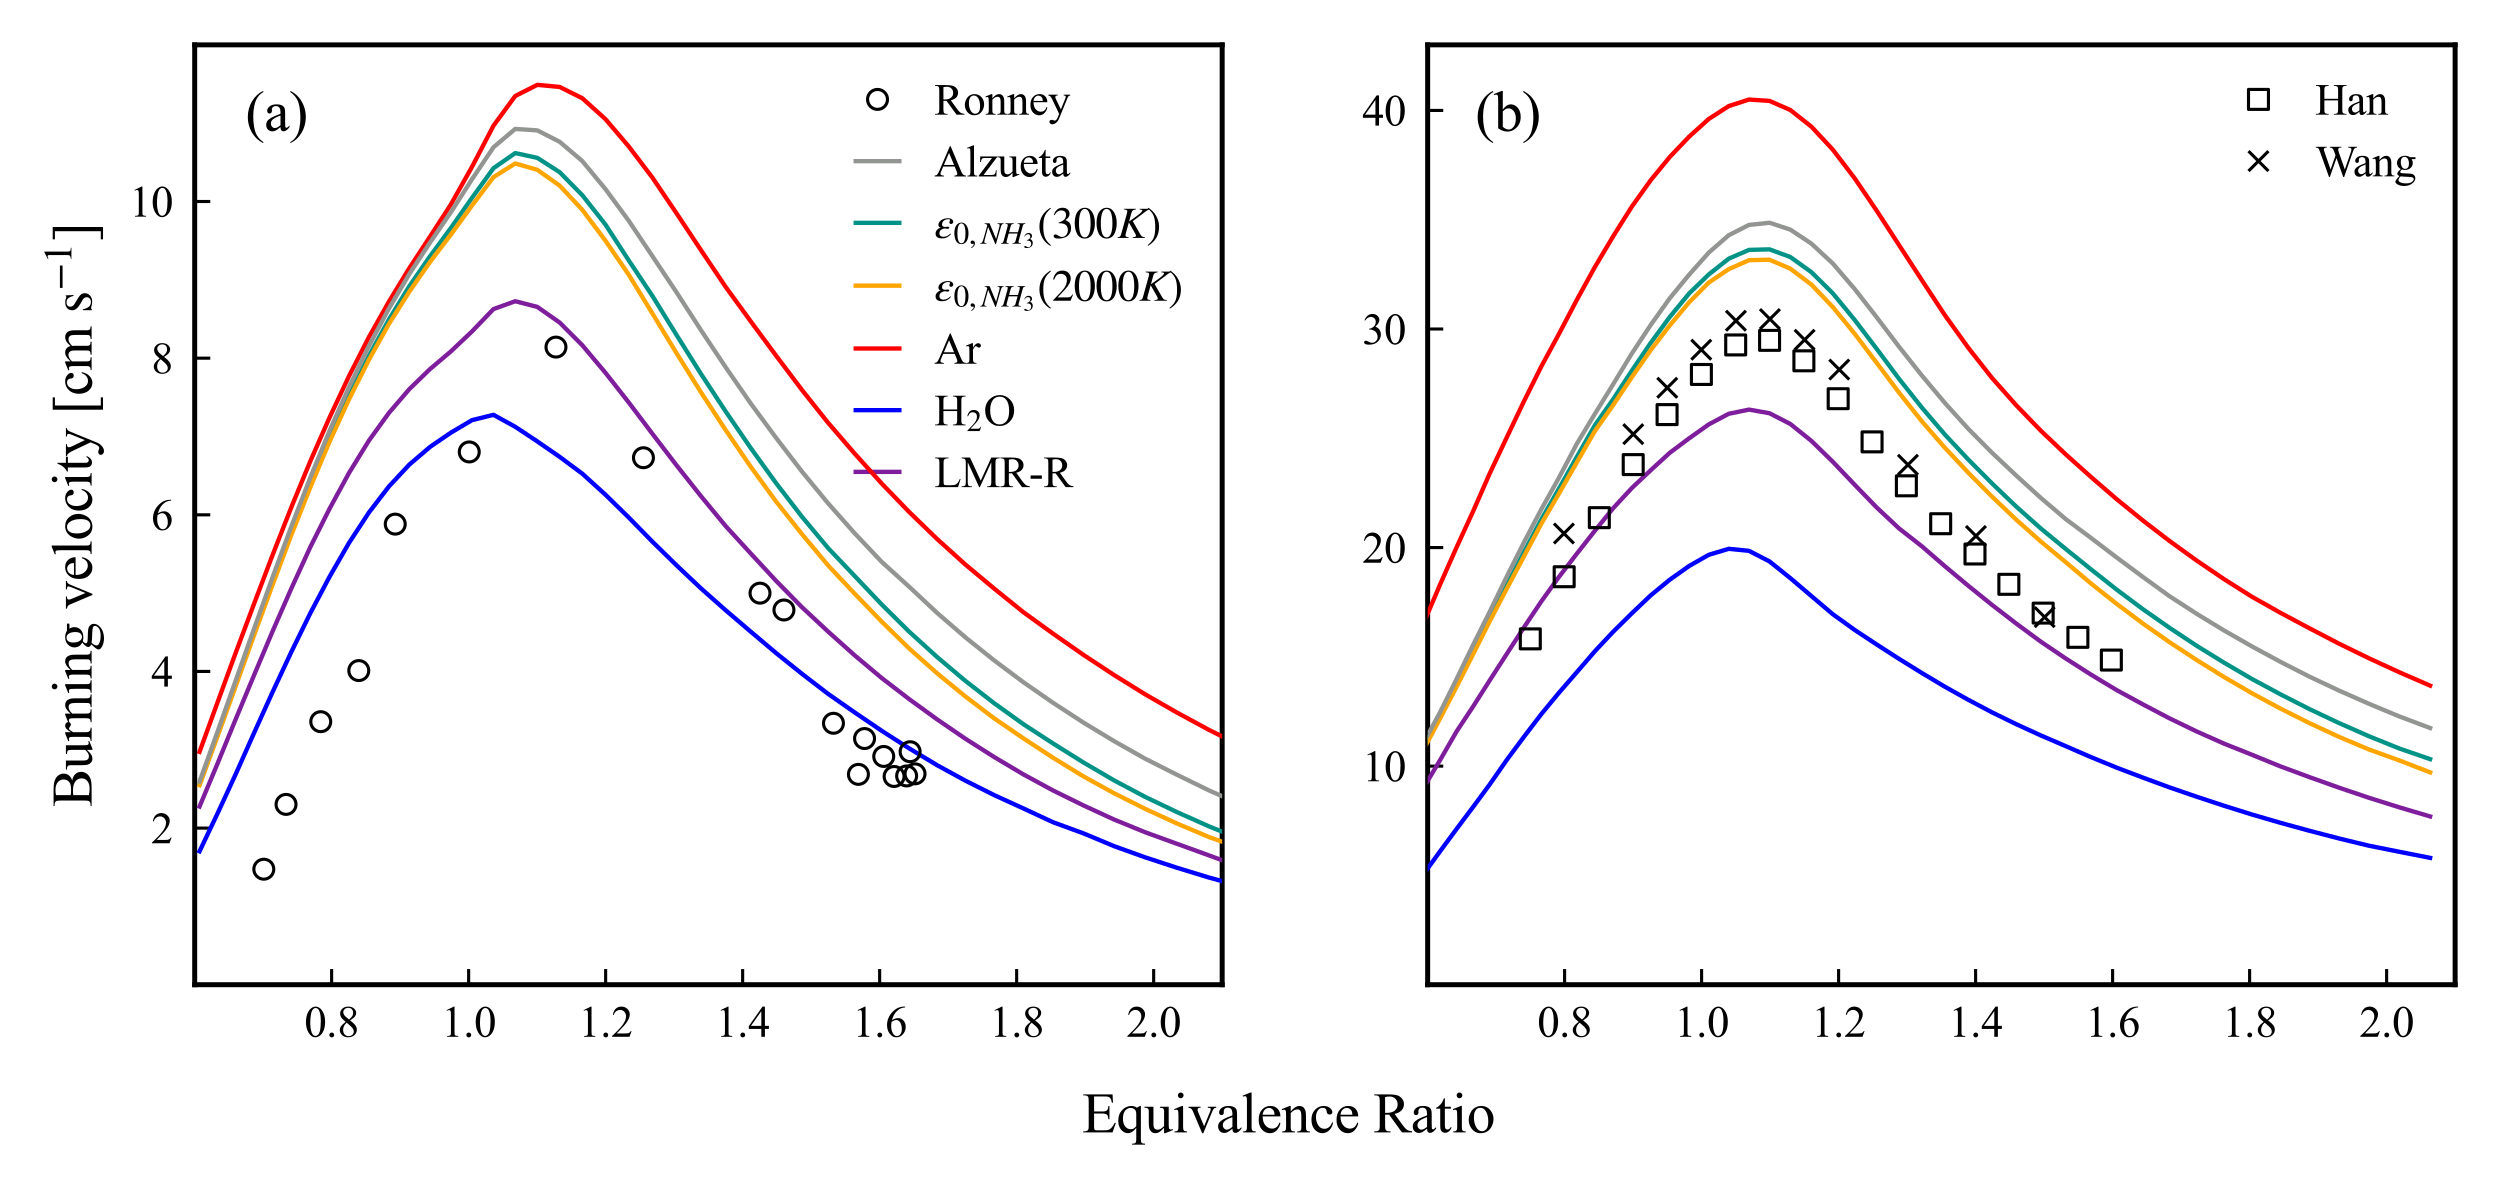 <?xml version="1.0" encoding="utf-8" standalone="no"?>
<!DOCTYPE svg PUBLIC "-//W3C//DTD SVG 1.1//EN"
  "http://www.w3.org/Graphics/SVG/1.1/DTD/svg11.dtd">
<svg xmlns:xlink="http://www.w3.org/1999/xlink" width="401.14pt" height="190.826pt" viewBox="0 0 401.14 190.826" xmlns="http://www.w3.org/2000/svg" version="1.1">
 <defs>
  <style type="text/css">*{stroke-linejoin: round; stroke-linecap: butt}</style>
 </defs>
 <g id="figure_1">
  <g id="patch_1">
   <path d="M 0 190.826 
L 401.14 190.826 
L 401.14 0 
L 0 0 
z
" style="fill: #ffffff"/>
  </g>
  <g id="axes_1">
   <g id="patch_2">
    <path d="M 31.24 157.997 
L 196.104 157.997 
L 196.104 7.2 
L 31.24 7.2 
z
" style="fill: #ffffff"/>
   </g>
   <g id="matplotlib.axis_1">
    <g id="xtick_1">
     <g id="line2d_1">
      <defs>
       <path id="mcc276cb65b" d="M 0 0 
L 0 -2.5 
" style="stroke: #000000; stroke-width: 0.5"/>
      </defs>
      <g>
       <use xlink:href="#mcc276cb65b" x="53.212" y="157.997" style="stroke: #000000; stroke-width: 0.5"/>
      </g>
     </g>
     <g id="text_1">
      <!-- 0.8 -->
      <g transform="translate(48.837 166.357) scale(0.07 -0.07)">
       <defs>
        <path id="TimesNewRomanPSMT-30" d="M 231 2094 
Q 231 2819 450 3342 
Q 669 3866 1031 4122 
Q 1313 4325 1613 4325 
Q 2100 4325 2488 3828 
Q 2972 3213 2972 2159 
Q 2972 1422 2759 906 
Q 2547 391 2217 158 
Q 1888 -75 1581 -75 
Q 975 -75 572 641 
Q 231 1244 231 2094 
z
M 844 2016 
Q 844 1141 1059 588 
Q 1238 122 1591 122 
Q 1759 122 1940 273 
Q 2122 425 2216 781 
Q 2359 1319 2359 2297 
Q 2359 3022 2209 3506 
Q 2097 3866 1919 4016 
Q 1791 4119 1609 4119 
Q 1397 4119 1231 3928 
Q 1006 3669 925 3112 
Q 844 2556 844 2016 
z
" transform="scale(0.016)"/>
        <path id="TimesNewRomanPSMT-2e" d="M 800 606 
Q 947 606 1047 504 
Q 1147 403 1147 259 
Q 1147 116 1045 14 
Q 944 -88 800 -88 
Q 656 -88 554 14 
Q 453 116 453 259 
Q 453 406 554 506 
Q 656 606 800 606 
z
" transform="scale(0.016)"/>
        <path id="TimesNewRomanPSMT-38" d="M 1228 2134 
Q 725 2547 579 2797 
Q 434 3047 434 3316 
Q 434 3728 753 4026 
Q 1072 4325 1600 4325 
Q 2113 4325 2425 4047 
Q 2738 3769 2738 3413 
Q 2738 3175 2569 2928 
Q 2400 2681 1866 2347 
Q 2416 1922 2594 1678 
Q 2831 1359 2831 1006 
Q 2831 559 2490 242 
Q 2150 -75 1597 -75 
Q 994 -75 656 303 
Q 388 606 388 966 
Q 388 1247 577 1523 
Q 766 1800 1228 2134 
z
M 1719 2469 
Q 2094 2806 2194 3001 
Q 2294 3197 2294 3444 
Q 2294 3772 2109 3958 
Q 1925 4144 1606 4144 
Q 1288 4144 1088 3959 
Q 888 3775 888 3528 
Q 888 3366 970 3203 
Q 1053 3041 1206 2894 
L 1719 2469 
z
M 1375 2016 
Q 1116 1797 991 1539 
Q 866 1281 866 981 
Q 866 578 1086 336 
Q 1306 94 1647 94 
Q 1984 94 2187 284 
Q 2391 475 2391 747 
Q 2391 972 2272 1150 
Q 2050 1481 1375 2016 
z
" transform="scale(0.016)"/>
       </defs>
       <use xlink:href="#TimesNewRomanPSMT-30"/>
       <use xlink:href="#TimesNewRomanPSMT-2e" x="50"/>
       <use xlink:href="#TimesNewRomanPSMT-38" x="75"/>
      </g>
     </g>
    </g>
    <g id="xtick_2">
     <g id="line2d_2">
      <g>
       <use xlink:href="#mcc276cb65b" x="75.196" y="157.997" style="stroke: #000000; stroke-width: 0.5"/>
      </g>
     </g>
     <g id="text_2">
      <!-- 1.0 -->
      <g transform="translate(70.821 166.357) scale(0.07 -0.07)">
       <defs>
        <path id="TimesNewRomanPSMT-31" d="M 750 3822 
L 1781 4325 
L 1884 4325 
L 1884 747 
Q 1884 391 1914 303 
Q 1944 216 2037 169 
Q 2131 122 2419 116 
L 2419 0 
L 825 0 
L 825 116 
Q 1125 122 1212 167 
Q 1300 213 1334 289 
Q 1369 366 1369 747 
L 1369 3034 
Q 1369 3497 1338 3628 
Q 1316 3728 1258 3775 
Q 1200 3822 1119 3822 
Q 1003 3822 797 3725 
L 750 3822 
z
" transform="scale(0.016)"/>
       </defs>
       <use xlink:href="#TimesNewRomanPSMT-31"/>
       <use xlink:href="#TimesNewRomanPSMT-2e" x="50"/>
       <use xlink:href="#TimesNewRomanPSMT-30" x="75"/>
      </g>
     </g>
    </g>
    <g id="xtick_3">
     <g id="line2d_3">
      <g>
       <use xlink:href="#mcc276cb65b" x="97.179" y="157.997" style="stroke: #000000; stroke-width: 0.5"/>
      </g>
     </g>
     <g id="text_3">
      <!-- 1.2 -->
      <g transform="translate(92.804 166.357) scale(0.07 -0.07)">
       <defs>
        <path id="TimesNewRomanPSMT-32" d="M 2934 816 
L 2638 0 
L 138 0 
L 138 116 
Q 1241 1122 1691 1759 
Q 2141 2397 2141 2925 
Q 2141 3328 1894 3587 
Q 1647 3847 1303 3847 
Q 991 3847 742 3664 
Q 494 3481 375 3128 
L 259 3128 
Q 338 3706 661 4015 
Q 984 4325 1469 4325 
Q 1984 4325 2329 3994 
Q 2675 3663 2675 3213 
Q 2675 2891 2525 2569 
Q 2294 2063 1775 1497 
Q 997 647 803 472 
L 1909 472 
Q 2247 472 2383 497 
Q 2519 522 2628 598 
Q 2738 675 2819 816 
L 2934 816 
z
" transform="scale(0.016)"/>
       </defs>
       <use xlink:href="#TimesNewRomanPSMT-31"/>
       <use xlink:href="#TimesNewRomanPSMT-2e" x="50"/>
       <use xlink:href="#TimesNewRomanPSMT-32" x="75"/>
      </g>
     </g>
    </g>
    <g id="xtick_4">
     <g id="line2d_4">
      <g>
       <use xlink:href="#mcc276cb65b" x="119.162" y="157.997" style="stroke: #000000; stroke-width: 0.5"/>
      </g>
     </g>
     <g id="text_4">
      <!-- 1.4 -->
      <g transform="translate(114.787 166.357) scale(0.07 -0.07)">
       <defs>
        <path id="TimesNewRomanPSMT-34" d="M 2978 1563 
L 2978 1119 
L 2409 1119 
L 2409 0 
L 1894 0 
L 1894 1119 
L 100 1119 
L 100 1519 
L 2066 4325 
L 2409 4325 
L 2409 1563 
L 2978 1563 
z
M 1894 1563 
L 1894 3666 
L 406 1563 
L 1894 1563 
z
" transform="scale(0.016)"/>
       </defs>
       <use xlink:href="#TimesNewRomanPSMT-31"/>
       <use xlink:href="#TimesNewRomanPSMT-2e" x="50"/>
       <use xlink:href="#TimesNewRomanPSMT-34" x="75"/>
      </g>
     </g>
    </g>
    <g id="xtick_5">
     <g id="line2d_5">
      <g>
       <use xlink:href="#mcc276cb65b" x="141.145" y="157.997" style="stroke: #000000; stroke-width: 0.5"/>
      </g>
     </g>
     <g id="text_5">
      <!-- 1.6 -->
      <g transform="translate(136.77 166.357) scale(0.07 -0.07)">
       <defs>
        <path id="TimesNewRomanPSMT-36" d="M 2869 4325 
L 2869 4209 
Q 2456 4169 2195 4045 
Q 1934 3922 1679 3669 
Q 1425 3416 1258 3105 
Q 1091 2794 978 2366 
Q 1428 2675 1881 2675 
Q 2316 2675 2634 2325 
Q 2953 1975 2953 1425 
Q 2953 894 2631 456 
Q 2244 -75 1606 -75 
Q 1172 -75 869 213 
Q 275 772 275 1663 
Q 275 2231 503 2743 
Q 731 3256 1154 3653 
Q 1578 4050 1965 4187 
Q 2353 4325 2688 4325 
L 2869 4325 
z
M 925 2138 
Q 869 1716 869 1456 
Q 869 1156 980 804 
Q 1091 453 1309 247 
Q 1469 100 1697 100 
Q 1969 100 2183 356 
Q 2397 613 2397 1088 
Q 2397 1622 2184 2012 
Q 1972 2403 1581 2403 
Q 1463 2403 1327 2353 
Q 1191 2303 925 2138 
z
" transform="scale(0.016)"/>
       </defs>
       <use xlink:href="#TimesNewRomanPSMT-31"/>
       <use xlink:href="#TimesNewRomanPSMT-2e" x="50"/>
       <use xlink:href="#TimesNewRomanPSMT-36" x="75"/>
      </g>
     </g>
    </g>
    <g id="xtick_6">
     <g id="line2d_6">
      <g>
       <use xlink:href="#mcc276cb65b" x="163.129" y="157.997" style="stroke: #000000; stroke-width: 0.5"/>
      </g>
     </g>
     <g id="text_6">
      <!-- 1.8 -->
      <g transform="translate(158.754 166.357) scale(0.07 -0.07)">
       <use xlink:href="#TimesNewRomanPSMT-31"/>
       <use xlink:href="#TimesNewRomanPSMT-2e" x="50"/>
       <use xlink:href="#TimesNewRomanPSMT-38" x="75"/>
      </g>
     </g>
    </g>
    <g id="xtick_7">
     <g id="line2d_7">
      <g>
       <use xlink:href="#mcc276cb65b" x="185.112" y="157.997" style="stroke: #000000; stroke-width: 0.5"/>
      </g>
     </g>
     <g id="text_7">
      <!-- 2.0 -->
      <g transform="translate(180.737 166.357) scale(0.07 -0.07)">
       <use xlink:href="#TimesNewRomanPSMT-32"/>
       <use xlink:href="#TimesNewRomanPSMT-2e" x="50"/>
       <use xlink:href="#TimesNewRomanPSMT-30" x="75"/>
      </g>
     </g>
    </g>
   </g>
   <g id="matplotlib.axis_2">
    <g id="ytick_1">
     <g id="line2d_8">
      <defs>
       <path id="mcc8d1ac41f" d="M 0 0 
L 2.5 0 
" style="stroke: #000000; stroke-width: 0.5"/>
      </defs>
      <g>
       <use xlink:href="#mcc8d1ac41f" x="31.24" y="132.874" style="stroke: #000000; stroke-width: 0.5"/>
      </g>
     </g>
     <g id="text_8">
      <!-- 2 -->
      <g transform="translate(24.24 135.305) scale(0.07 -0.07)">
       <use xlink:href="#TimesNewRomanPSMT-32"/>
      </g>
     </g>
    </g>
    <g id="ytick_2">
     <g id="line2d_9">
      <g>
       <use xlink:href="#mcc8d1ac41f" x="31.24" y="107.739" style="stroke: #000000; stroke-width: 0.5"/>
      </g>
     </g>
     <g id="text_9">
      <!-- 4 -->
      <g transform="translate(24.24 110.169) scale(0.07 -0.07)">
       <use xlink:href="#TimesNewRomanPSMT-34"/>
      </g>
     </g>
    </g>
    <g id="ytick_3">
     <g id="line2d_10">
      <g>
       <use xlink:href="#mcc8d1ac41f" x="31.24" y="82.604" style="stroke: #000000; stroke-width: 0.5"/>
      </g>
     </g>
     <g id="text_10">
      <!-- 6 -->
      <g transform="translate(24.24 85.034) scale(0.07 -0.07)">
       <use xlink:href="#TimesNewRomanPSMT-36"/>
      </g>
     </g>
    </g>
    <g id="ytick_4">
     <g id="line2d_11">
      <g>
       <use xlink:href="#mcc8d1ac41f" x="31.24" y="57.469" style="stroke: #000000; stroke-width: 0.5"/>
      </g>
     </g>
     <g id="text_11">
      <!-- 8 -->
      <g transform="translate(24.24 59.899) scale(0.07 -0.07)">
       <use xlink:href="#TimesNewRomanPSMT-38"/>
      </g>
     </g>
    </g>
    <g id="ytick_5">
     <g id="line2d_12">
      <g>
       <use xlink:href="#mcc8d1ac41f" x="31.24" y="32.334" style="stroke: #000000; stroke-width: 0.5"/>
      </g>
     </g>
     <g id="text_12">
      <!-- 10 -->
      <g transform="translate(20.74 34.764) scale(0.07 -0.07)">
       <use xlink:href="#TimesNewRomanPSMT-31"/>
       <use xlink:href="#TimesNewRomanPSMT-30" x="50"/>
      </g>
     </g>
    </g>
    <g id="text_13">
     <!-- Burning velocity [cm $\rm s^{-1}$] -->
     <g transform="translate(14.76 129.488) rotate(-90) scale(0.09 -0.09)">
      <defs>
       <path id="TimesNewRomanPSMT-42" d="M 2956 2163 
Q 3397 2069 3616 1863 
Q 3919 1575 3919 1159 
Q 3919 844 3719 555 
Q 3519 266 3170 133 
Q 2822 0 2106 0 
L 106 0 
L 106 116 
L 266 116 
Q 531 116 647 284 
Q 719 394 719 750 
L 719 3488 
Q 719 3881 628 3984 
Q 506 4122 266 4122 
L 106 4122 
L 106 4238 
L 1938 4238 
Q 2450 4238 2759 4163 
Q 3228 4050 3475 3764 
Q 3722 3478 3722 3106 
Q 3722 2788 3528 2536 
Q 3334 2284 2956 2163 
z
M 1319 2331 
Q 1434 2309 1582 2298 
Q 1731 2288 1909 2288 
Q 2366 2288 2595 2386 
Q 2825 2484 2947 2687 
Q 3069 2891 3069 3131 
Q 3069 3503 2766 3765 
Q 2463 4028 1881 4028 
Q 1569 4028 1319 3959 
L 1319 2331 
z
M 1319 306 
Q 1681 222 2034 222 
Q 2600 222 2897 476 
Q 3194 731 3194 1106 
Q 3194 1353 3059 1581 
Q 2925 1809 2622 1940 
Q 2319 2072 1872 2072 
Q 1678 2072 1540 2065 
Q 1403 2059 1319 2044 
L 1319 306 
z
" transform="scale(0.016)"/>
       <path id="TimesNewRomanPSMT-75" d="M 2709 2863 
L 2709 1128 
Q 2709 631 2732 520 
Q 2756 409 2807 365 
Q 2859 322 2928 322 
Q 3025 322 3147 375 
L 3191 266 
L 2334 -88 
L 2194 -88 
L 2194 519 
Q 1825 119 1631 15 
Q 1438 -88 1222 -88 
Q 981 -88 804 51 
Q 628 191 559 409 
Q 491 628 491 1028 
L 491 2306 
Q 491 2509 447 2587 
Q 403 2666 317 2708 
Q 231 2750 6 2747 
L 6 2863 
L 1009 2863 
L 1009 947 
Q 1009 547 1148 422 
Q 1288 297 1484 297 
Q 1619 297 1789 381 
Q 1959 466 2194 703 
L 2194 2325 
Q 2194 2569 2105 2655 
Q 2016 2741 1734 2747 
L 1734 2863 
L 2709 2863 
z
" transform="scale(0.016)"/>
       <path id="TimesNewRomanPSMT-72" d="M 1038 2947 
L 1038 2303 
Q 1397 2947 1775 2947 
Q 1947 2947 2059 2842 
Q 2172 2738 2172 2600 
Q 2172 2478 2090 2393 
Q 2009 2309 1897 2309 
Q 1788 2309 1652 2417 
Q 1516 2525 1450 2525 
Q 1394 2525 1328 2463 
Q 1188 2334 1038 2041 
L 1038 669 
Q 1038 431 1097 309 
Q 1138 225 1241 169 
Q 1344 113 1538 113 
L 1538 0 
L 72 0 
L 72 113 
Q 291 113 397 181 
Q 475 231 506 341 
Q 522 394 522 644 
L 522 1753 
Q 522 2253 501 2348 
Q 481 2444 426 2487 
Q 372 2531 291 2531 
Q 194 2531 72 2484 
L 41 2597 
L 906 2947 
L 1038 2947 
z
" transform="scale(0.016)"/>
       <path id="TimesNewRomanPSMT-6e" d="M 1034 2341 
Q 1538 2947 1994 2947 
Q 2228 2947 2397 2830 
Q 2566 2713 2666 2444 
Q 2734 2256 2734 1869 
L 2734 647 
Q 2734 375 2778 278 
Q 2813 200 2889 156 
Q 2966 113 3172 113 
L 3172 0 
L 1756 0 
L 1756 113 
L 1816 113 
Q 2016 113 2095 173 
Q 2175 234 2206 353 
Q 2219 400 2219 647 
L 2219 1819 
Q 2219 2209 2117 2386 
Q 2016 2563 1775 2563 
Q 1403 2563 1034 2156 
L 1034 647 
Q 1034 356 1069 288 
Q 1113 197 1189 155 
Q 1266 113 1500 113 
L 1500 0 
L 84 0 
L 84 113 
L 147 113 
Q 366 113 442 223 
Q 519 334 519 647 
L 519 1709 
Q 519 2225 495 2337 
Q 472 2450 423 2490 
Q 375 2531 294 2531 
Q 206 2531 84 2484 
L 38 2597 
L 900 2947 
L 1034 2947 
L 1034 2341 
z
" transform="scale(0.016)"/>
       <path id="TimesNewRomanPSMT-69" d="M 928 4444 
Q 1059 4444 1151 4351 
Q 1244 4259 1244 4128 
Q 1244 3997 1151 3903 
Q 1059 3809 928 3809 
Q 797 3809 703 3903 
Q 609 3997 609 4128 
Q 609 4259 701 4351 
Q 794 4444 928 4444 
z
M 1188 2947 
L 1188 647 
Q 1188 378 1227 289 
Q 1266 200 1342 156 
Q 1419 113 1622 113 
L 1622 0 
L 231 0 
L 231 113 
Q 441 113 512 153 
Q 584 194 626 287 
Q 669 381 669 647 
L 669 1750 
Q 669 2216 641 2353 
Q 619 2453 572 2492 
Q 525 2531 444 2531 
Q 356 2531 231 2484 
L 188 2597 
L 1050 2947 
L 1188 2947 
z
" transform="scale(0.016)"/>
       <path id="TimesNewRomanPSMT-67" d="M 966 1044 
Q 703 1172 562 1401 
Q 422 1631 422 1909 
Q 422 2334 742 2640 
Q 1063 2947 1563 2947 
Q 1972 2947 2272 2747 
L 2878 2747 
Q 3013 2747 3034 2739 
Q 3056 2731 3066 2713 
Q 3084 2684 3084 2613 
Q 3084 2531 3069 2500 
Q 3059 2484 3036 2475 
Q 3013 2466 2878 2466 
L 2506 2466 
Q 2681 2241 2681 1891 
Q 2681 1491 2375 1206 
Q 2069 922 1553 922 
Q 1341 922 1119 984 
Q 981 866 932 777 
Q 884 688 884 625 
Q 884 572 936 522 
Q 988 472 1138 450 
Q 1225 438 1575 428 
Q 2219 413 2409 384 
Q 2700 344 2873 169 
Q 3047 -6 3047 -263 
Q 3047 -616 2716 -925 
Q 2228 -1381 1444 -1381 
Q 841 -1381 425 -1109 
Q 191 -953 191 -784 
Q 191 -709 225 -634 
Q 278 -519 444 -313 
Q 466 -284 763 25 
Q 600 122 533 198 
Q 466 275 466 372 
Q 466 481 555 628 
Q 644 775 966 1044 
z
M 1509 2797 
Q 1278 2797 1122 2612 
Q 966 2428 966 2047 
Q 966 1553 1178 1281 
Q 1341 1075 1591 1075 
Q 1828 1075 1981 1253 
Q 2134 1431 2134 1813 
Q 2134 2309 1919 2591 
Q 1759 2797 1509 2797 
z
M 934 0 
Q 788 -159 713 -296 
Q 638 -434 638 -550 
Q 638 -700 819 -813 
Q 1131 -1006 1722 -1006 
Q 2284 -1006 2551 -807 
Q 2819 -609 2819 -384 
Q 2819 -222 2659 -153 
Q 2497 -84 2016 -72 
Q 1313 -53 934 0 
z
" transform="scale(0.016)"/>
       <path id="TimesNewRomanPSMT-20" transform="scale(0.016)"/>
       <path id="TimesNewRomanPSMT-76" d="M 53 2863 
L 1400 2863 
L 1400 2747 
L 1313 2747 
Q 1191 2747 1127 2687 
Q 1063 2628 1063 2528 
Q 1063 2419 1128 2269 
L 1794 688 
L 2463 2328 
Q 2534 2503 2534 2594 
Q 2534 2638 2509 2666 
Q 2475 2713 2422 2730 
Q 2369 2747 2206 2747 
L 2206 2863 
L 3141 2863 
L 3141 2747 
Q 2978 2734 2916 2681 
Q 2806 2588 2719 2369 
L 1703 -88 
L 1575 -88 
L 553 2328 
Q 484 2497 421 2570 
Q 359 2644 263 2694 
Q 209 2722 53 2747 
L 53 2863 
z
" transform="scale(0.016)"/>
       <path id="TimesNewRomanPSMT-65" d="M 681 1784 
Q 678 1147 991 784 
Q 1303 422 1725 422 
Q 2006 422 2214 576 
Q 2422 731 2563 1106 
L 2659 1044 
Q 2594 616 2278 264 
Q 1963 -88 1488 -88 
Q 972 -88 605 314 
Q 238 716 238 1394 
Q 238 2128 614 2539 
Q 991 2950 1559 2950 
Q 2041 2950 2350 2633 
Q 2659 2316 2659 1784 
L 681 1784 
z
M 681 1966 
L 2006 1966 
Q 1991 2241 1941 2353 
Q 1863 2528 1708 2628 
Q 1553 2728 1384 2728 
Q 1125 2728 920 2526 
Q 716 2325 681 1966 
z
" transform="scale(0.016)"/>
       <path id="TimesNewRomanPSMT-6c" d="M 1184 4444 
L 1184 647 
Q 1184 378 1223 290 
Q 1263 203 1344 158 
Q 1425 113 1647 113 
L 1647 0 
L 244 0 
L 244 113 
Q 441 113 512 153 
Q 584 194 625 287 
Q 666 381 666 647 
L 666 3247 
Q 666 3731 644 3842 
Q 622 3953 573 3993 
Q 525 4034 450 4034 
Q 369 4034 244 3984 
L 191 4094 
L 1044 4444 
L 1184 4444 
z
" transform="scale(0.016)"/>
       <path id="TimesNewRomanPSMT-6f" d="M 1600 2947 
Q 2250 2947 2644 2453 
Q 2978 2031 2978 1484 
Q 2978 1100 2793 706 
Q 2609 313 2286 112 
Q 1963 -88 1566 -88 
Q 919 -88 538 428 
Q 216 863 216 1403 
Q 216 1797 411 2186 
Q 606 2575 925 2761 
Q 1244 2947 1600 2947 
z
M 1503 2744 
Q 1338 2744 1170 2645 
Q 1003 2547 900 2300 
Q 797 2053 797 1666 
Q 797 1041 1045 587 
Q 1294 134 1700 134 
Q 2003 134 2200 384 
Q 2397 634 2397 1244 
Q 2397 2006 2069 2444 
Q 1847 2744 1503 2744 
z
" transform="scale(0.016)"/>
       <path id="TimesNewRomanPSMT-63" d="M 2631 1088 
Q 2516 522 2178 217 
Q 1841 -88 1431 -88 
Q 944 -88 581 321 
Q 219 731 219 1428 
Q 219 2103 620 2525 
Q 1022 2947 1584 2947 
Q 2006 2947 2278 2723 
Q 2550 2500 2550 2259 
Q 2550 2141 2473 2067 
Q 2397 1994 2259 1994 
Q 2075 1994 1981 2113 
Q 1928 2178 1911 2362 
Q 1894 2547 1784 2644 
Q 1675 2738 1481 2738 
Q 1169 2738 978 2506 
Q 725 2200 725 1697 
Q 725 1184 976 792 
Q 1228 400 1656 400 
Q 1963 400 2206 609 
Q 2378 753 2541 1131 
L 2631 1088 
z
" transform="scale(0.016)"/>
       <path id="TimesNewRomanPSMT-74" d="M 1031 3803 
L 1031 2863 
L 1700 2863 
L 1700 2644 
L 1031 2644 
L 1031 788 
Q 1031 509 1111 412 
Q 1191 316 1316 316 
Q 1419 316 1516 380 
Q 1613 444 1666 569 
L 1788 569 
Q 1678 263 1478 108 
Q 1278 -47 1066 -47 
Q 922 -47 784 33 
Q 647 113 581 261 
Q 516 409 516 719 
L 516 2644 
L 63 2644 
L 63 2747 
Q 234 2816 414 2980 
Q 594 3144 734 3369 
Q 806 3488 934 3803 
L 1031 3803 
z
" transform="scale(0.016)"/>
       <path id="TimesNewRomanPSMT-79" d="M 38 2863 
L 1372 2863 
L 1372 2747 
L 1306 2747 
Q 1166 2747 1095 2686 
Q 1025 2625 1025 2534 
Q 1025 2413 1128 2197 
L 1825 753 
L 2466 2334 
Q 2519 2463 2519 2588 
Q 2519 2644 2497 2672 
Q 2472 2706 2419 2726 
Q 2366 2747 2231 2747 
L 2231 2863 
L 3163 2863 
L 3163 2747 
Q 3047 2734 2984 2696 
Q 2922 2659 2847 2556 
Q 2819 2513 2741 2316 
L 1575 -541 
Q 1406 -956 1132 -1168 
Q 859 -1381 606 -1381 
Q 422 -1381 303 -1275 
Q 184 -1169 184 -1031 
Q 184 -900 270 -820 
Q 356 -741 506 -741 
Q 609 -741 788 -809 
Q 913 -856 944 -856 
Q 1038 -856 1148 -759 
Q 1259 -663 1372 -384 
L 1575 113 
L 547 2272 
Q 500 2369 397 2513 
Q 319 2622 269 2659 
Q 197 2709 38 2747 
L 38 2863 
z
" transform="scale(0.016)"/>
       <path id="TimesNewRomanPSMT-5b" d="M 1900 -1269 
L 525 -1269 
L 525 4334 
L 1900 4334 
L 1900 4088 
L 994 4088 
L 994 -1025 
L 1900 -1025 
L 1900 -1269 
z
" transform="scale(0.016)"/>
       <path id="TimesNewRomanPSMT-6d" d="M 1050 2338 
Q 1363 2650 1419 2697 
Q 1559 2816 1721 2881 
Q 1884 2947 2044 2947 
Q 2313 2947 2506 2790 
Q 2700 2634 2766 2338 
Q 3088 2713 3309 2830 
Q 3531 2947 3766 2947 
Q 3994 2947 4170 2830 
Q 4347 2713 4450 2447 
Q 4519 2266 4519 1878 
L 4519 647 
Q 4519 378 4559 278 
Q 4591 209 4675 161 
Q 4759 113 4950 113 
L 4950 0 
L 3538 0 
L 3538 113 
L 3597 113 
Q 3781 113 3884 184 
Q 3956 234 3988 344 
Q 4000 397 4000 647 
L 4000 1878 
Q 4000 2228 3916 2372 
Q 3794 2572 3525 2572 
Q 3359 2572 3192 2489 
Q 3025 2406 2788 2181 
L 2781 2147 
L 2788 2013 
L 2788 647 
Q 2788 353 2820 281 
Q 2853 209 2943 161 
Q 3034 113 3253 113 
L 3253 0 
L 1806 0 
L 1806 113 
Q 2044 113 2133 169 
Q 2222 225 2256 338 
Q 2272 391 2272 647 
L 2272 1878 
Q 2272 2228 2169 2381 
Q 2031 2581 1784 2581 
Q 1616 2581 1450 2491 
Q 1191 2353 1050 2181 
L 1050 647 
Q 1050 366 1089 281 
Q 1128 197 1204 155 
Q 1281 113 1516 113 
L 1516 0 
L 100 0 
L 100 113 
Q 297 113 375 155 
Q 453 197 493 289 
Q 534 381 534 647 
L 534 1741 
Q 534 2213 506 2350 
Q 484 2453 437 2492 
Q 391 2531 309 2531 
Q 222 2531 100 2484 
L 53 2597 
L 916 2947 
L 1050 2947 
L 1050 2338 
z
" transform="scale(0.016)"/>
       <path id="STIXGeneral-Regular-73" d="M 998 1926 
L 1664 1523 
Q 1984 1331 2105 1164 
Q 2227 998 2227 736 
Q 2227 416 1961 176 
Q 1696 -64 1331 -64 
Q 1030 -64 864 -6 
Q 691 51 570 51 
Q 461 51 416 -26 
L 333 -26 
L 333 979 
L 435 979 
Q 538 512 730 294 
Q 922 77 1248 77 
Q 1485 77 1632 211 
Q 1779 346 1779 550 
Q 1779 845 1440 1030 
L 1094 1222 
Q 326 1651 326 2150 
Q 326 2522 566 2730 
Q 806 2938 1210 2938 
Q 1491 2938 1638 2867 
Q 1754 2816 1818 2816 
Q 1862 2816 1920 2880 
L 1990 2880 
L 2022 2010 
L 1926 2010 
Q 1818 2445 1654 2621 
Q 1491 2797 1203 2797 
Q 986 2797 854 2688 
Q 723 2579 723 2362 
Q 723 2253 796 2128 
Q 870 2003 998 1926 
z
" transform="scale(0.016)"/>
       <path id="STIXGeneral-Regular-2212" d="M 3974 1408 
L 410 1408 
L 410 1830 
L 3974 1830 
L 3974 1408 
z
" transform="scale(0.016)"/>
       <path id="STIXGeneral-Regular-31" d="M 2522 0 
L 755 0 
L 755 96 
Q 1107 115 1235 227 
Q 1363 339 1363 608 
L 1363 3482 
Q 1363 3795 1171 3795 
Q 1082 3795 883 3718 
L 710 3654 
L 710 3744 
L 1856 4326 
L 1914 4307 
L 1914 486 
Q 1914 275 2042 185 
Q 2170 96 2522 96 
L 2522 0 
z
" transform="scale(0.016)"/>
       <path id="TimesNewRomanPSMT-5d" d="M 234 4334 
L 1609 4334 
L 1609 -1272 
L 234 -1272 
L 234 -1025 
L 1141 -1025 
L 1141 4088 
L 234 4088 
L 234 4334 
z
" transform="scale(0.016)"/>
      </defs>
      <use xlink:href="#TimesNewRomanPSMT-42" transform="translate(0 0.684)"/>
      <use xlink:href="#TimesNewRomanPSMT-75" transform="translate(66.699 0.684)"/>
      <use xlink:href="#TimesNewRomanPSMT-72" transform="translate(116.699 0.684)"/>
      <use xlink:href="#TimesNewRomanPSMT-6e" transform="translate(150 0.684)"/>
      <use xlink:href="#TimesNewRomanPSMT-69" transform="translate(200 0.684)"/>
      <use xlink:href="#TimesNewRomanPSMT-6e" transform="translate(227.783 0.684)"/>
      <use xlink:href="#TimesNewRomanPSMT-67" transform="translate(277.783 0.684)"/>
      <use xlink:href="#TimesNewRomanPSMT-20" transform="translate(327.783 0.684)"/>
      <use xlink:href="#TimesNewRomanPSMT-76" transform="translate(352.783 0.684)"/>
      <use xlink:href="#TimesNewRomanPSMT-65" transform="translate(402.783 0.684)"/>
      <use xlink:href="#TimesNewRomanPSMT-6c" transform="translate(447.168 0.684)"/>
      <use xlink:href="#TimesNewRomanPSMT-6f" transform="translate(474.951 0.684)"/>
      <use xlink:href="#TimesNewRomanPSMT-63" transform="translate(524.951 0.684)"/>
      <use xlink:href="#TimesNewRomanPSMT-69" transform="translate(569.336 0.684)"/>
      <use xlink:href="#TimesNewRomanPSMT-74" transform="translate(597.119 0.684)"/>
      <use xlink:href="#TimesNewRomanPSMT-79" transform="translate(624.902 0.684)"/>
      <use xlink:href="#TimesNewRomanPSMT-20" transform="translate(674.902 0.684)"/>
      <use xlink:href="#TimesNewRomanPSMT-5b" transform="translate(699.902 0.684)"/>
      <use xlink:href="#TimesNewRomanPSMT-63" transform="translate(733.203 0.684)"/>
      <use xlink:href="#TimesNewRomanPSMT-6d" transform="translate(777.588 0.684)"/>
      <use xlink:href="#TimesNewRomanPSMT-20" transform="translate(855.371 0.684)"/>
      <use xlink:href="#STIXGeneral-Regular-73" transform="translate(880.371 0.684)"/>
      <use xlink:href="#STIXGeneral-Regular-2212" transform="translate(920.846 36.684) scale(0.7)"/>
      <use xlink:href="#STIXGeneral-Regular-31" transform="translate(968.796 36.684) scale(0.7)"/>
      <use xlink:href="#TimesNewRomanPSMT-5d" transform="translate(1008.296 0.684)"/>
     </g>
    </g>
   </g>
   <g id="patch_3">
    <path d="M 31.24 157.997 
L 31.24 7.2 
" style="fill: none; stroke: #000000; stroke-width: 0.8; stroke-linejoin: miter; stroke-linecap: square"/>
   </g>
   <g id="patch_4">
    <path d="M 196.104 157.997 
L 196.104 7.2 
" style="fill: none; stroke: #000000; stroke-width: 0.8; stroke-linejoin: miter; stroke-linecap: square"/>
   </g>
   <g id="patch_5">
    <path d="M 31.24 157.997 
L 196.104 157.997 
" style="fill: none; stroke: #000000; stroke-width: 0.8; stroke-linejoin: miter; stroke-linecap: square"/>
   </g>
   <g id="patch_6">
    <path d="M 31.24 7.2 
L 196.104 7.2 
" style="fill: none; stroke: #000000; stroke-width: 0.8; stroke-linejoin: miter; stroke-linecap: square"/>
   </g>
   <g id="text_14">
    <!-- (a) -->
    <g transform="translate(39.386 20.989) scale(0.09 -0.09)">
     <defs>
      <path id="TimesNewRomanPSMT-28" d="M 1988 -1253 
L 1988 -1369 
Q 1516 -1131 1200 -813 
Q 750 -359 506 256 
Q 263 872 263 1534 
Q 263 2503 741 3301 
Q 1219 4100 1988 4444 
L 1988 4313 
Q 1603 4100 1356 3731 
Q 1109 3363 987 2797 
Q 866 2231 866 1616 
Q 866 947 969 400 
Q 1050 -31 1165 -292 
Q 1281 -553 1476 -793 
Q 1672 -1034 1988 -1253 
z
" transform="scale(0.016)"/>
      <path id="TimesNewRomanPSMT-61" d="M 1822 413 
Q 1381 72 1269 19 
Q 1100 -59 909 -59 
Q 613 -59 420 144 
Q 228 347 228 678 
Q 228 888 322 1041 
Q 450 1253 767 1440 
Q 1084 1628 1822 1897 
L 1822 2009 
Q 1822 2438 1686 2597 
Q 1550 2756 1291 2756 
Q 1094 2756 978 2650 
Q 859 2544 859 2406 
L 866 2225 
Q 866 2081 792 2003 
Q 719 1925 600 1925 
Q 484 1925 411 2006 
Q 338 2088 338 2228 
Q 338 2497 613 2722 
Q 888 2947 1384 2947 
Q 1766 2947 2009 2819 
Q 2194 2722 2281 2516 
Q 2338 2381 2338 1966 
L 2338 994 
Q 2338 584 2353 492 
Q 2369 400 2405 369 
Q 2441 338 2488 338 
Q 2538 338 2575 359 
Q 2641 400 2828 588 
L 2828 413 
Q 2478 -56 2159 -56 
Q 2006 -56 1915 50 
Q 1825 156 1822 413 
z
M 1822 616 
L 1822 1706 
Q 1350 1519 1213 1441 
Q 966 1303 859 1153 
Q 753 1003 753 825 
Q 753 600 887 451 
Q 1022 303 1197 303 
Q 1434 303 1822 616 
z
" transform="scale(0.016)"/>
      <path id="TimesNewRomanPSMT-29" d="M 144 4313 
L 144 4444 
Q 619 4209 934 3891 
Q 1381 3434 1625 2820 
Q 1869 2206 1869 1541 
Q 1869 572 1392 -226 
Q 916 -1025 144 -1369 
L 144 -1253 
Q 528 -1038 776 -670 
Q 1025 -303 1145 264 
Q 1266 831 1266 1447 
Q 1266 2113 1163 2663 
Q 1084 3094 967 3353 
Q 850 3613 656 3853 
Q 463 4094 144 4313 
z
" transform="scale(0.016)"/>
     </defs>
     <use xlink:href="#TimesNewRomanPSMT-28"/>
     <use xlink:href="#TimesNewRomanPSMT-61" x="33.301"/>
     <use xlink:href="#TimesNewRomanPSMT-29" x="77.686"/>
    </g>
   </g>
   <g id="legend_1">
    <g id="line2d_13">
     <defs>
      <path id="mcb6f072fd6" d="M 0 1.6 
C 0.424 1.6 0.831 1.431 1.131 1.131 
C 1.431 0.831 1.6 0.424 1.6 0 
C 1.6 -0.424 1.431 -0.831 1.131 -1.131 
C 0.831 -1.431 0.424 -1.6 0 -1.6 
C -0.424 -1.6 -0.831 -1.431 -1.131 -1.131 
C -1.431 -0.831 -1.6 -0.424 -1.6 0 
C -1.6 0.424 -1.431 0.831 -1.131 1.131 
C -0.831 1.431 -0.424 1.6 0 1.6 
z
" style="stroke: #000000; stroke-width: 0.5"/>
     </defs>
     <g>
      <use xlink:href="#mcb6f072fd6" x="140.804" y="15.95" style="fill-opacity: 0; stroke: #000000; stroke-width: 0.5"/>
     </g>
    </g>
    <g id="text_15">
     <!-- Ronney -->
     <g transform="translate(149.904 18.4) scale(0.07 -0.07)">
      <defs>
       <path id="TimesNewRomanPSMT-52" d="M 4325 0 
L 3194 0 
L 1759 1981 
Q 1600 1975 1500 1975 
Q 1459 1975 1412 1976 
Q 1366 1978 1316 1981 
L 1316 750 
Q 1316 350 1403 253 
Q 1522 116 1759 116 
L 1925 116 
L 1925 0 
L 109 0 
L 109 116 
L 269 116 
Q 538 116 653 291 
Q 719 388 719 750 
L 719 3488 
Q 719 3888 631 3984 
Q 509 4122 269 4122 
L 109 4122 
L 109 4238 
L 1653 4238 
Q 2328 4238 2648 4139 
Q 2969 4041 3192 3777 
Q 3416 3513 3416 3147 
Q 3416 2756 3161 2468 
Q 2906 2181 2372 2063 
L 3247 847 
Q 3547 428 3762 290 
Q 3978 153 4325 116 
L 4325 0 
z
M 1316 2178 
Q 1375 2178 1419 2176 
Q 1463 2175 1491 2175 
Q 2097 2175 2405 2437 
Q 2713 2700 2713 3106 
Q 2713 3503 2464 3751 
Q 2216 4000 1806 4000 
Q 1625 4000 1316 3941 
L 1316 2178 
z
" transform="scale(0.016)"/>
      </defs>
      <use xlink:href="#TimesNewRomanPSMT-52"/>
      <use xlink:href="#TimesNewRomanPSMT-6f" x="66.699"/>
      <use xlink:href="#TimesNewRomanPSMT-6e" x="116.699"/>
      <use xlink:href="#TimesNewRomanPSMT-6e" x="166.699"/>
      <use xlink:href="#TimesNewRomanPSMT-65" x="216.699"/>
      <use xlink:href="#TimesNewRomanPSMT-79" x="261.084"/>
     </g>
    </g>
    <g id="line2d_14">
     <path d="M 137.304 25.86 
L 140.804 25.86 
L 144.304 25.86 
" style="fill: none; stroke: #929591; stroke-width: 0.7; stroke-linecap: square"/>
    </g>
    <g id="text_16">
     <!-- Alzueta -->
     <g transform="translate(149.904 28.31) scale(0.07 -0.07)">
      <defs>
       <path id="TimesNewRomanPSMT-41" d="M 2928 1419 
L 1288 1419 
L 1000 750 
Q 894 503 894 381 
Q 894 284 986 211 
Q 1078 138 1384 116 
L 1384 0 
L 50 0 
L 50 116 
Q 316 163 394 238 
Q 553 388 747 847 
L 2238 4334 
L 2347 4334 
L 3822 809 
Q 4000 384 4145 257 
Q 4291 131 4550 116 
L 4550 0 
L 2878 0 
L 2878 116 
Q 3131 128 3220 200 
Q 3309 272 3309 375 
Q 3309 513 3184 809 
L 2928 1419 
z
M 2841 1650 
L 2122 3363 
L 1384 1650 
L 2841 1650 
z
" transform="scale(0.016)"/>
       <path id="TimesNewRomanPSMT-7a" d="M 2688 878 
L 2653 0 
L 128 0 
L 128 113 
L 2028 2644 
L 1091 2644 
Q 788 2644 694 2605 
Q 600 2566 541 2456 
Q 456 2300 444 2069 
L 319 2069 
L 338 2863 
L 2738 2863 
L 2738 2747 
L 819 209 
L 1863 209 
Q 2191 209 2308 264 
Q 2425 319 2497 456 
Q 2547 556 2581 878 
L 2688 878 
z
" transform="scale(0.016)"/>
      </defs>
      <use xlink:href="#TimesNewRomanPSMT-41"/>
      <use xlink:href="#TimesNewRomanPSMT-6c" x="72.217"/>
      <use xlink:href="#TimesNewRomanPSMT-7a" x="100"/>
      <use xlink:href="#TimesNewRomanPSMT-75" x="144.385"/>
      <use xlink:href="#TimesNewRomanPSMT-65" x="194.385"/>
      <use xlink:href="#TimesNewRomanPSMT-74" x="238.77"/>
      <use xlink:href="#TimesNewRomanPSMT-61" x="266.553"/>
     </g>
    </g>
    <g id="line2d_15">
     <path d="M 137.304 35.758 
L 140.804 35.758 
L 144.304 35.758 
" style="fill: none; stroke: #029386; stroke-width: 0.7; stroke-linecap: square"/>
    </g>
    <g id="text_17">
     <!-- $\epsilon_{0,NH_3}(300K)$ -->
     <g transform="translate(149.904 38.208) scale(0.07 -0.07)">
      <defs>
       <path id="STIXGeneral-Italic-3b5" d="M 2304 627 
L 2406 563 
Q 1907 -70 1133 -70 
Q 192 -70 192 640 
Q 192 928 403 1158 
Q 614 1389 934 1472 
Q 774 1498 684 1616 
Q 595 1734 595 1882 
Q 602 2266 995 2544 
Q 1389 2822 2029 2822 
Q 2336 2822 2528 2672 
Q 2720 2522 2720 2291 
Q 2720 2163 2617 2080 
Q 2515 1997 2413 1997 
Q 2298 1997 2230 2067 
Q 2163 2138 2163 2253 
Q 2163 2317 2211 2409 
Q 2259 2502 2259 2560 
Q 2259 2688 2022 2688 
Q 1683 2688 1401 2496 
Q 1120 2304 1120 1907 
Q 1120 1741 1251 1654 
Q 1382 1568 1594 1568 
Q 1613 1568 1728 1590 
Q 1843 1613 1932 1613 
Q 2022 1613 2086 1574 
Q 2150 1536 2150 1478 
Q 2150 1306 1862 1306 
Q 1805 1306 1721 1334 
Q 1638 1363 1568 1363 
Q 1286 1363 1014 1184 
Q 742 1005 742 678 
Q 742 410 908 285 
Q 1075 160 1312 160 
Q 1869 160 2304 627 
z
" transform="scale(0.016)"/>
       <path id="STIXGeneral-Regular-30" d="M 3046 2112 
Q 3046 1683 2963 1302 
Q 2880 922 2717 602 
Q 2554 282 2266 96 
Q 1978 -90 1600 -90 
Q 1210 -90 915 108 
Q 621 307 461 640 
Q 301 973 227 1350 
Q 154 1728 154 2150 
Q 154 2746 301 3222 
Q 448 3699 790 4012 
Q 1133 4326 1626 4326 
Q 2253 4326 2649 3712 
Q 3046 3098 3046 2112 
z
M 2432 2080 
Q 2432 3091 2217 3625 
Q 2003 4160 1587 4160 
Q 1190 4160 979 3622 
Q 768 3085 768 2106 
Q 768 1120 979 598 
Q 1190 77 1600 77 
Q 2003 77 2217 598 
Q 2432 1120 2432 2080 
z
" transform="scale(0.016)"/>
       <path id="STIXGeneral-Regular-2c" d="M 531 -902 
L 467 -781 
Q 998 -422 998 -96 
Q 998 -13 909 -13 
Q 883 -13 822 -25 
Q 762 -38 723 -38 
Q 352 -38 352 288 
Q 352 454 457 553 
Q 563 653 736 653 
Q 954 653 1101 496 
Q 1248 339 1248 96 
Q 1248 -198 1053 -473 
Q 858 -749 531 -902 
z
" transform="scale(0.016)"/>
       <path id="STIXGeneral-Italic-4e" d="M 4653 4179 
L 4653 4077 
Q 4480 4038 4413 4016 
Q 4346 3994 4266 3882 
Q 4186 3770 4144 3635 
Q 4102 3501 4000 3149 
L 3066 -96 
L 2950 -96 
L 1478 3424 
L 749 723 
Q 691 525 691 378 
Q 691 243 790 182 
Q 890 122 1139 102 
L 1139 0 
L -128 0 
L -128 102 
Q 147 141 262 304 
Q 378 467 550 1075 
L 1299 3731 
Q 1152 4077 749 4077 
L 749 4179 
L 1773 4179 
L 3098 986 
L 3776 3469 
Q 3827 3648 3827 3750 
Q 3827 3923 3740 3987 
Q 3654 4051 3386 4077 
L 3386 4179 
L 4653 4179 
z
" transform="scale(0.016)"/>
       <path id="STIXGeneral-Italic-48" d="M 4922 4179 
L 4922 4077 
Q 4640 4026 4550 3949 
Q 4461 3872 4384 3603 
L 3539 525 
Q 3520 448 3520 371 
Q 3520 237 3616 185 
Q 3712 134 4026 102 
L 4026 0 
L 2272 0 
L 2272 102 
Q 2598 128 2729 237 
Q 2861 346 2925 595 
L 3334 2086 
L 1510 2086 
L 1088 525 
Q 1069 461 1069 384 
Q 1069 243 1149 192 
Q 1229 141 1517 102 
L 1517 0 
L -51 0 
L -51 102 
Q 211 128 310 230 
Q 410 333 499 653 
L 1254 3405 
Q 1331 3699 1331 3814 
Q 1331 3949 1238 3997 
Q 1146 4045 838 4077 
L 838 4179 
L 2573 4179 
L 2573 4077 
Q 2285 4058 2141 3955 
Q 1997 3853 1933 3622 
L 1587 2355 
L 3411 2355 
L 3706 3405 
Q 3795 3738 3795 3808 
Q 3795 3930 3692 3994 
Q 3590 4058 3334 4077 
L 3334 4179 
L 4922 4179 
z
" transform="scale(0.016)"/>
       <path id="STIXGeneral-Regular-33" d="M 390 3264 
L 288 3290 
Q 435 3770 748 4048 
Q 1062 4326 1542 4326 
Q 1990 4326 2265 4083 
Q 2541 3840 2541 3450 
Q 2541 2925 1946 2566 
Q 2298 2413 2477 2227 
Q 2758 1914 2758 1402 
Q 2758 890 2464 506 
Q 2246 211 1840 60 
Q 1434 -90 979 -90 
Q 262 -90 262 275 
Q 262 378 339 442 
Q 416 506 525 506 
Q 685 506 915 339 
Q 1197 141 1466 141 
Q 1818 141 2058 425 
Q 2298 710 2298 1120 
Q 2298 1856 1632 2048 
Q 1434 2112 979 2112 
L 979 2202 
Q 1338 2323 1517 2432 
Q 2035 2726 2035 3290 
Q 2035 3610 1852 3776 
Q 1670 3942 1344 3942 
Q 768 3942 390 3264 
z
" transform="scale(0.016)"/>
       <path id="STIXGeneral-Regular-28" d="M 1946 -1030 
L 1869 -1133 
Q 1126 -710 716 32 
Q 307 774 307 1613 
Q 307 3386 1888 4326 
L 1946 4224 
Q 1293 3667 1075 3126 
Q 858 2586 858 1632 
Q 858 685 1082 96 
Q 1306 -493 1946 -1030 
z
" transform="scale(0.016)"/>
       <path id="STIXGeneral-Italic-4b" d="M 4621 4179 
L 4621 4077 
Q 4442 4077 4128 3840 
L 2221 2400 
L 3296 525 
Q 3443 269 3552 201 
Q 3661 134 3962 102 
L 3962 0 
L 2202 0 
L 2202 102 
L 2387 122 
Q 2682 147 2682 326 
Q 2682 365 2672 409 
Q 2662 454 2630 515 
Q 2598 576 2579 611 
Q 2560 646 2509 736 
Q 2458 826 2445 851 
L 1658 2227 
L 1242 710 
Q 1171 467 1171 384 
Q 1171 237 1264 182 
Q 1357 128 1626 102 
L 1626 0 
L 45 0 
L 45 102 
Q 320 134 403 211 
Q 486 288 563 557 
L 1357 3405 
Q 1446 3725 1446 3802 
Q 1446 3936 1337 4000 
Q 1229 4064 941 4077 
L 941 4179 
L 2669 4179 
L 2669 4077 
Q 2400 4058 2253 3958 
Q 2106 3859 2035 3603 
L 1696 2362 
L 2675 3059 
Q 3590 3706 3590 3936 
Q 3590 4032 3360 4058 
L 3206 4077 
L 3206 4179 
L 4621 4179 
z
" transform="scale(0.016)"/>
       <path id="STIXGeneral-Regular-29" d="M 186 4224 
L 262 4326 
Q 992 3891 1408 3148 
Q 1824 2406 1824 1581 
Q 1824 -166 243 -1133 
L 186 -1030 
Q 845 -486 1059 54 
Q 1274 595 1274 1562 
Q 1274 2534 1059 3120 
Q 845 3706 186 4224 
z
" transform="scale(0.016)"/>
      </defs>
      <use xlink:href="#STIXGeneral-Italic-3b5" transform="translate(0 0.406)"/>
      <use xlink:href="#STIXGeneral-Regular-30" transform="translate(44.4 -12.822) scale(0.7)"/>
      <use xlink:href="#STIXGeneral-Regular-2c" transform="translate(79.4 -12.822) scale(0.7)"/>
      <use xlink:href="#STIXGeneral-Italic-4e" transform="translate(107.008 -12.822) scale(0.7)"/>
      <use xlink:href="#STIXGeneral-Italic-48" transform="translate(153.698 -12.822) scale(0.7)"/>
      <use xlink:href="#STIXGeneral-Regular-33" transform="translate(204.238 -22.082) scale(0.49)"/>
      <use xlink:href="#STIXGeneral-Regular-28" transform="translate(236.234 0.406)"/>
      <use xlink:href="#STIXGeneral-Regular-33" transform="translate(269.534 0.406)"/>
      <use xlink:href="#STIXGeneral-Regular-30" transform="translate(319.534 0.406)"/>
      <use xlink:href="#STIXGeneral-Regular-30" transform="translate(369.534 0.406)"/>
      <use xlink:href="#STIXGeneral-Italic-4b" transform="translate(419.534 0.406)"/>
      <use xlink:href="#STIXGeneral-Regular-29" transform="translate(486.234 0.406)"/>
     </g>
    </g>
    <g id="line2d_16">
     <path d="M 137.304 45.838 
L 140.804 45.838 
L 144.304 45.838 
" style="fill: none; stroke: #ffa500; stroke-width: 0.7; stroke-linecap: square"/>
    </g>
    <g id="text_18">
     <!-- $\epsilon_{0,NH_3}(2000K)$ -->
     <g transform="translate(149.904 48.288) scale(0.07 -0.07)">
      <defs>
       <path id="STIXGeneral-Regular-32" d="M 3034 877 
L 2688 0 
L 186 0 
L 186 77 
L 1325 1286 
Q 1773 1754 1965 2144 
Q 2157 2534 2157 2950 
Q 2157 3379 1920 3616 
Q 1683 3853 1267 3853 
Q 922 3853 720 3673 
Q 518 3494 326 3021 
L 192 3053 
Q 301 3648 630 3987 
Q 960 4326 1523 4326 
Q 2054 4326 2380 4006 
Q 2707 3686 2707 3200 
Q 2707 2477 1888 1613 
L 832 486 
L 2330 486 
Q 2541 486 2665 569 
Q 2790 653 2944 915 
L 3034 877 
z
" transform="scale(0.016)"/>
      </defs>
      <use xlink:href="#STIXGeneral-Italic-3b5" transform="translate(0 0.406)"/>
      <use xlink:href="#STIXGeneral-Regular-30" transform="translate(44.4 -12.822) scale(0.7)"/>
      <use xlink:href="#STIXGeneral-Regular-2c" transform="translate(79.4 -12.822) scale(0.7)"/>
      <use xlink:href="#STIXGeneral-Italic-4e" transform="translate(107.008 -12.822) scale(0.7)"/>
      <use xlink:href="#STIXGeneral-Italic-48" transform="translate(153.698 -12.822) scale(0.7)"/>
      <use xlink:href="#STIXGeneral-Regular-33" transform="translate(204.238 -22.082) scale(0.49)"/>
      <use xlink:href="#STIXGeneral-Regular-28" transform="translate(236.234 0.406)"/>
      <use xlink:href="#STIXGeneral-Regular-32" transform="translate(269.534 0.406)"/>
      <use xlink:href="#STIXGeneral-Regular-30" transform="translate(319.534 0.406)"/>
      <use xlink:href="#STIXGeneral-Regular-30" transform="translate(369.534 0.406)"/>
      <use xlink:href="#STIXGeneral-Regular-30" transform="translate(419.534 0.406)"/>
      <use xlink:href="#STIXGeneral-Italic-4b" transform="translate(469.534 0.406)"/>
      <use xlink:href="#STIXGeneral-Regular-29" transform="translate(536.234 0.406)"/>
     </g>
    </g>
    <g id="line2d_17">
     <path d="M 137.304 55.918 
L 140.804 55.918 
L 144.304 55.918 
" style="fill: none; stroke: #ff0000; stroke-width: 0.7; stroke-linecap: square"/>
    </g>
    <g id="text_19">
     <!-- Ar -->
     <g transform="translate(149.904 58.368) scale(0.07 -0.07)">
      <use xlink:href="#TimesNewRomanPSMT-41"/>
      <use xlink:href="#TimesNewRomanPSMT-72" x="72.217"/>
     </g>
    </g>
    <g id="line2d_18">
     <path d="M 137.304 65.815 
L 140.804 65.815 
L 144.304 65.815 
" style="fill: none; stroke: #0000ff; stroke-width: 0.7; stroke-linecap: square"/>
    </g>
    <g id="text_20">
     <!-- H$_2$O -->
     <g transform="translate(149.904 68.265) scale(0.07 -0.07)">
      <defs>
       <path id="TimesNewRomanPSMT-48" d="M 1316 2272 
L 3284 2272 
L 3284 3484 
Q 3284 3809 3244 3913 
Q 3213 3991 3113 4047 
Q 2978 4122 2828 4122 
L 2678 4122 
L 2678 4238 
L 4491 4238 
L 4491 4122 
L 4341 4122 
Q 4191 4122 4056 4050 
Q 3956 4000 3920 3898 
Q 3884 3797 3884 3484 
L 3884 750 
Q 3884 428 3925 325 
Q 3956 247 4053 191 
Q 4191 116 4341 116 
L 4491 116 
L 4491 0 
L 2678 0 
L 2678 116 
L 2828 116 
Q 3088 116 3206 269 
Q 3284 369 3284 750 
L 3284 2041 
L 1316 2041 
L 1316 750 
Q 1316 428 1356 325 
Q 1388 247 1488 191 
Q 1622 116 1772 116 
L 1925 116 
L 1925 0 
L 109 0 
L 109 116 
L 259 116 
Q 522 116 641 269 
Q 716 369 716 750 
L 716 3484 
Q 716 3809 675 3913 
Q 644 3991 547 4047 
Q 409 4122 259 4122 
L 109 4122 
L 109 4238 
L 1925 4238 
L 1925 4122 
L 1772 4122 
Q 1622 4122 1488 4050 
Q 1391 4000 1353 3898 
Q 1316 3797 1316 3484 
L 1316 2272 
z
" transform="scale(0.016)"/>
       <path id="TimesNewRomanPSMT-4f" d="M 2341 4334 
Q 3166 4334 3770 3707 
Q 4375 3081 4375 2144 
Q 4375 1178 3765 540 
Q 3156 -97 2291 -97 
Q 1416 -97 820 525 
Q 225 1147 225 2134 
Q 225 3144 913 3781 
Q 1509 4334 2341 4334 
z
M 2281 4106 
Q 1713 4106 1369 3684 
Q 941 3159 941 2147 
Q 941 1109 1384 550 
Q 1725 125 2284 125 
Q 2881 125 3270 590 
Q 3659 1056 3659 2059 
Q 3659 3147 3231 3681 
Q 2888 4106 2281 4106 
z
" transform="scale(0.016)"/>
      </defs>
      <use xlink:href="#TimesNewRomanPSMT-48" transform="translate(0 0.281)"/>
      <use xlink:href="#STIXGeneral-Regular-32" transform="translate(73.76 -12.947) scale(0.7)"/>
      <use xlink:href="#TimesNewRomanPSMT-4f" transform="translate(113.169 0.281)"/>
     </g>
    </g>
    <g id="line2d_19">
     <path d="M 137.304 75.713 
L 140.804 75.713 
L 144.304 75.713 
" style="fill: none; stroke: #7e1e9c; stroke-width: 0.7; stroke-linecap: square"/>
    </g>
    <g id="text_21">
     <!-- LMR-R -->
     <g transform="translate(149.904 78.162) scale(0.07 -0.07)">
      <defs>
       <path id="TimesNewRomanPSMT-4c" d="M 3669 1172 
L 3772 1150 
L 3409 0 
L 128 0 
L 128 116 
L 288 116 
Q 556 116 672 291 
Q 738 391 738 753 
L 738 3488 
Q 738 3884 650 3984 
Q 528 4122 288 4122 
L 128 4122 
L 128 4238 
L 2047 4238 
L 2047 4122 
Q 1709 4125 1573 4059 
Q 1438 3994 1388 3894 
Q 1338 3794 1338 3416 
L 1338 753 
Q 1338 494 1388 397 
Q 1425 331 1503 300 
Q 1581 269 1991 269 
L 2300 269 
Q 2788 269 2984 341 
Q 3181 413 3343 595 
Q 3506 778 3669 1172 
z
" transform="scale(0.016)"/>
       <path id="TimesNewRomanPSMT-4d" d="M 2619 0 
L 981 3566 
L 981 734 
Q 981 344 1066 247 
Q 1181 116 1431 116 
L 1581 116 
L 1581 0 
L 106 0 
L 106 116 
L 256 116 
Q 525 116 638 278 
Q 706 378 706 734 
L 706 3503 
Q 706 3784 644 3909 
Q 600 4000 483 4061 
Q 366 4122 106 4122 
L 106 4238 
L 1306 4238 
L 2844 922 
L 4356 4238 
L 5556 4238 
L 5556 4122 
L 5409 4122 
Q 5138 4122 5025 3959 
Q 4956 3859 4956 3503 
L 4956 734 
Q 4956 344 5044 247 
Q 5159 116 5409 116 
L 5556 116 
L 5556 0 
L 3756 0 
L 3756 116 
L 3906 116 
Q 4178 116 4288 278 
Q 4356 378 4356 734 
L 4356 3566 
L 2722 0 
L 2619 0 
z
" transform="scale(0.016)"/>
       <path id="TimesNewRomanPSMT-2d" d="M 259 1672 
L 1875 1672 
L 1875 1200 
L 259 1200 
L 259 1672 
z
" transform="scale(0.016)"/>
      </defs>
      <use xlink:href="#TimesNewRomanPSMT-4c"/>
      <use xlink:href="#TimesNewRomanPSMT-4d" x="61.084"/>
      <use xlink:href="#TimesNewRomanPSMT-52" x="150"/>
      <use xlink:href="#TimesNewRomanPSMT-2d" x="216.699"/>
      <use xlink:href="#TimesNewRomanPSMT-52" x="250"/>
     </g>
    </g>
   </g>
   <g id="line2d_20">
    <path d="M 32.018 136.6 
L 34.887 130.56 
L 37.792 124.281 
L 40.734 117.675 
L 43.714 111.088 
L 46.732 104.633 
L 49.788 98.393 
L 52.885 92.526 
L 56.021 87.08 
L 59.199 82.23 
L 62.419 78.035 
L 65.682 74.545 
L 68.989 71.718 
L 72.341 69.424 
L 75.738 67.414 
L 79.181 66.561 
L 82.672 68.482 
L 86.212 70.826 
L 89.8 73.306 
L 93.44 76.009 
L 97.131 79.364 
L 100.875 83.027 
L 104.672 86.907 
L 108.525 90.681 
L 112.434 94.374 
L 116.4 97.889 
L 120.425 101.325 
L 124.51 104.774 
L 128.656 108.099 
L 132.865 111.331 
L 137.139 114.318 
L 141.478 117.263 
L 145.884 120.089 
L 150.359 122.778 
L 154.905 125.264 
L 159.523 127.582 
L 164.214 129.723 
L 168.981 131.938 
L 173.826 133.712 
L 178.75 135.768 
L 183.755 137.567 
L 188.844 139.236 
L 194.018 140.819 
L 199.28 142.246 
L 204.632 143.714 
L 210.075 145.037 
L 215.614 146.29 
L 221.25 147.463 
L 226.985 147.889 
" clip-path="url(#p2456a505be)" style="fill: none; stroke: #0000ff; stroke-width: 0.7; stroke-linecap: square"/>
   </g>
   <g id="line2d_21">
    <path d="M 32.018 120.637 
L 34.887 112.744 
L 37.792 104.817 
L 40.734 96.963 
L 43.714 89.114 
L 46.732 81.423 
L 49.788 74.007 
L 52.885 66.977 
L 56.021 60.303 
L 59.199 54.085 
L 62.419 48.373 
L 65.682 43.019 
L 68.989 37.988 
L 72.341 32.813 
L 75.738 26.768 
L 79.181 20.174 
L 82.672 15.404 
L 86.212 13.614 
L 89.8 13.952 
L 93.44 15.767 
L 97.131 19.095 
L 100.875 23.486 
L 104.672 28.487 
L 108.525 34.188 
L 112.434 40.076 
L 116.4 45.985 
L 120.425 51.52 
L 124.51 57.045 
L 128.656 62.543 
L 132.865 67.827 
L 137.139 72.785 
L 141.478 77.588 
L 145.884 82.152 
L 150.359 86.487 
L 154.905 90.59 
L 159.523 94.443 
L 164.214 98.236 
L 168.981 101.683 
L 173.826 105.065 
L 178.75 108.306 
L 183.755 111.414 
L 188.844 114.331 
L 194.018 117.132 
L 199.28 119.753 
L 204.632 122.247 
L 210.075 124.587 
L 215.614 126.723 
L 221.25 128.839 
L 226.985 130.789 
" clip-path="url(#p2456a505be)" style="fill: none; stroke: #ff0000; stroke-width: 0.7; stroke-linecap: square"/>
   </g>
   <g id="line2d_22">
    <path d="M 32.018 125.826 
L 34.887 118 
L 37.792 109.929 
L 40.734 101.731 
L 43.714 93.558 
L 46.732 85.514 
L 49.788 77.771 
L 52.885 70.359 
L 56.021 63.449 
L 59.199 57.078 
L 62.419 51.239 
L 65.682 45.918 
L 68.989 41.131 
L 72.341 36.588 
L 75.738 31.745 
L 79.181 26.989 
L 82.672 24.562 
L 86.212 25.329 
L 89.8 27.63 
L 93.44 31.329 
L 97.131 36.006 
L 100.875 41.768 
L 104.672 47.47 
L 108.525 53.701 
L 112.434 59.933 
L 116.4 65.967 
L 120.425 71.845 
L 124.51 77.499 
L 128.656 82.888 
L 132.865 87.932 
L 137.139 92.428 
L 141.478 96.993 
L 145.884 101.361 
L 150.359 105.42 
L 154.905 109.254 
L 159.523 112.84 
L 164.214 116.206 
L 168.981 119.301 
L 173.826 122.331 
L 178.75 125.211 
L 183.755 127.868 
L 188.844 130.302 
L 194.018 132.613 
L 199.28 134.709 
L 204.632 136.533 
L 210.075 138.447 
L 215.614 140.203 
L 221.25 141.943 
L 226.985 143.49 
" clip-path="url(#p2456a505be)" style="fill: none; stroke: #029386; stroke-width: 0.7; stroke-linecap: square"/>
   </g>
   <g id="line2d_23">
    <path d="M 32.018 125.982 
L 34.887 118.166 
L 37.792 110.168 
L 40.734 102.002 
L 43.714 93.899 
L 46.732 85.877 
L 49.788 78.206 
L 52.885 70.85 
L 56.021 64.025 
L 59.199 57.719 
L 62.419 51.959 
L 65.682 46.797 
L 68.989 42.044 
L 72.341 37.645 
L 75.738 32.971 
L 79.181 28.426 
L 82.672 26.23 
L 86.212 27.246 
L 89.8 29.785 
L 93.44 33.675 
L 97.131 38.592 
L 100.875 44.064 
L 104.672 50.282 
L 108.525 56.623 
L 112.434 62.882 
L 116.4 68.954 
L 120.425 74.845 
L 124.51 80.453 
L 128.656 85.672 
L 132.865 90.716 
L 137.139 95.267 
L 141.478 99.749 
L 145.884 104.061 
L 150.359 108.033 
L 154.905 111.755 
L 159.523 115.267 
L 164.214 118.472 
L 168.981 121.594 
L 173.826 124.565 
L 178.75 127.276 
L 183.755 129.788 
L 188.844 132.134 
L 194.018 134.32 
L 199.28 136.192 
L 204.632 138.118 
L 210.075 139.927 
L 215.614 141.74 
L 221.25 143.292 
L 226.985 144.713 
" clip-path="url(#p2456a505be)" style="fill: none; stroke: #ffa500; stroke-width: 0.7; stroke-linecap: square"/>
   </g>
   <g id="line2d_24">
    <path d="M 32.018 125.405 
L 34.887 117.445 
L 37.792 109.271 
L 40.734 100.969 
L 43.714 92.682 
L 46.732 84.514 
L 49.788 76.64 
L 52.885 69.094 
L 56.021 62.076 
L 59.199 55.513 
L 62.419 49.477 
L 65.682 43.962 
L 68.989 38.94 
L 72.341 34.068 
L 75.738 28.759 
L 79.181 23.629 
L 82.672 20.687 
L 86.212 20.92 
L 89.8 22.752 
L 93.44 25.853 
L 97.131 30.319 
L 100.875 35.409 
L 104.672 41.088 
L 108.525 46.866 
L 112.434 52.917 
L 116.4 58.872 
L 120.425 64.69 
L 124.51 70.232 
L 128.656 75.637 
L 132.865 80.751 
L 137.139 85.568 
L 141.478 90.161 
L 145.884 94.152 
L 150.359 98.343 
L 154.905 102.267 
L 159.523 105.97 
L 164.214 109.47 
L 168.981 112.779 
L 173.826 115.933 
L 178.75 118.911 
L 183.755 121.744 
L 188.844 124.313 
L 194.018 126.844 
L 199.28 129.152 
L 204.632 131.349 
L 210.075 133.39 
L 215.614 135.324 
L 221.25 137.001 
L 226.985 138.729 
" clip-path="url(#p2456a505be)" style="fill: none; stroke: #929591; stroke-width: 0.7; stroke-linecap: square"/>
   </g>
   <g id="line2d_25">
    <path d="M 32.018 129.414 
L 34.887 122.557 
L 37.792 115.463 
L 40.734 108.408 
L 43.714 101.348 
L 46.732 94.457 
L 49.788 87.786 
L 52.885 81.61 
L 56.021 75.854 
L 59.199 70.69 
L 62.419 66.236 
L 65.682 62.434 
L 68.989 59.227 
L 72.341 56.389 
L 75.738 53.177 
L 79.181 49.594 
L 82.672 48.335 
L 86.212 49.241 
L 89.8 51.754 
L 93.44 55.404 
L 97.131 59.794 
L 100.875 64.565 
L 104.672 69.59 
L 108.525 74.625 
L 112.434 79.562 
L 116.4 84.373 
L 120.425 88.772 
L 124.51 93.182 
L 128.656 97.41 
L 132.865 101.335 
L 137.139 105.16 
L 141.478 108.797 
L 145.884 112.181 
L 150.359 115.427 
L 154.905 118.539 
L 159.523 121.472 
L 164.214 124.258 
L 168.981 126.846 
L 173.826 129.227 
L 178.75 131.497 
L 183.755 133.543 
L 188.844 135.393 
L 194.018 137.266 
L 199.28 139.215 
L 204.632 140.804 
L 210.075 142.364 
L 215.614 143.78 
L 221.25 145.128 
L 226.985 146.414 
" clip-path="url(#p2456a505be)" style="fill: none; stroke: #7e1e9c; stroke-width: 0.7; stroke-linecap: square"/>
   </g>
   <g id="line2d_26">
    <g clip-path="url(#p2456a505be)">
     <use xlink:href="#mcb6f072fd6" x="42.33" y="139.468" style="fill-opacity: 0; stroke: #000000; stroke-width: 0.5"/>
     <use xlink:href="#mcb6f072fd6" x="45.897" y="129.07" style="fill-opacity: 0; stroke: #000000; stroke-width: 0.5"/>
     <use xlink:href="#mcb6f072fd6" x="51.466" y="115.798" style="fill-opacity: 0; stroke: #000000; stroke-width: 0.5"/>
     <use xlink:href="#mcb6f072fd6" x="57.569" y="107.598" style="fill-opacity: 0; stroke: #000000; stroke-width: 0.5"/>
     <use xlink:href="#mcb6f072fd6" x="63.419" y="84.098" style="fill-opacity: 0; stroke: #000000; stroke-width: 0.5"/>
     <use xlink:href="#mcb6f072fd6" x="75.293" y="72.516" style="fill-opacity: 0; stroke: #000000; stroke-width: 0.5"/>
     <use xlink:href="#mcb6f072fd6" x="89.209" y="55.694" style="fill-opacity: 0; stroke: #000000; stroke-width: 0.5"/>
     <use xlink:href="#mcb6f072fd6" x="103.244" y="73.446" style="fill-opacity: 0; stroke: #000000; stroke-width: 0.5"/>
     <use xlink:href="#mcb6f072fd6" x="121.949" y="95.172" style="fill-opacity: 0; stroke: #000000; stroke-width: 0.5"/>
     <use xlink:href="#mcb6f072fd6" x="125.787" y="97.877" style="fill-opacity: 0; stroke: #000000; stroke-width: 0.5"/>
     <use xlink:href="#mcb6f072fd6" x="133.733" y="116.052" style="fill-opacity: 0; stroke: #000000; stroke-width: 0.5"/>
     <use xlink:href="#mcb6f072fd6" x="137.738" y="124.252" style="fill-opacity: 0; stroke: #000000; stroke-width: 0.5"/>
     <use xlink:href="#mcb6f072fd6" x="138.721" y="118.503" style="fill-opacity: 0; stroke: #000000; stroke-width: 0.5"/>
     <use xlink:href="#mcb6f072fd6" x="141.801" y="121.377" style="fill-opacity: 0; stroke: #000000; stroke-width: 0.5"/>
     <use xlink:href="#mcb6f072fd6" x="143.465" y="124.59" style="fill-opacity: 0; stroke: #000000; stroke-width: 0.5"/>
     <use xlink:href="#mcb6f072fd6" x="145.474" y="124.505" style="fill-opacity: 0; stroke: #000000; stroke-width: 0.5"/>
     <use xlink:href="#mcb6f072fd6" x="146.034" y="120.617" style="fill-opacity: 0; stroke: #000000; stroke-width: 0.5"/>
     <use xlink:href="#mcb6f072fd6" x="146.821" y="124.167" style="fill-opacity: 0; stroke: #000000; stroke-width: 0.5"/>
    </g>
   </g>
  </g>
  <g id="axes_2">
   <g id="patch_7">
    <path d="M 229.076 157.997 
L 393.94 157.997 
L 393.94 7.2 
L 229.076 7.2 
z
" style="fill: #ffffff"/>
   </g>
   <g id="matplotlib.axis_3">
    <g id="xtick_8">
     <g id="line2d_27">
      <g>
       <use xlink:href="#mcc276cb65b" x="251.049" y="157.997" style="stroke: #000000; stroke-width: 0.5"/>
      </g>
     </g>
     <g id="text_22">
      <!-- 0.8 -->
      <g transform="translate(246.674 166.357) scale(0.07 -0.07)">
       <use xlink:href="#TimesNewRomanPSMT-30"/>
       <use xlink:href="#TimesNewRomanPSMT-2e" x="50"/>
       <use xlink:href="#TimesNewRomanPSMT-38" x="75"/>
      </g>
     </g>
    </g>
    <g id="xtick_9">
     <g id="line2d_28">
      <g>
       <use xlink:href="#mcc276cb65b" x="273.032" y="157.997" style="stroke: #000000; stroke-width: 0.5"/>
      </g>
     </g>
     <g id="text_23">
      <!-- 1.0 -->
      <g transform="translate(268.657 166.357) scale(0.07 -0.07)">
       <use xlink:href="#TimesNewRomanPSMT-31"/>
       <use xlink:href="#TimesNewRomanPSMT-2e" x="50"/>
       <use xlink:href="#TimesNewRomanPSMT-30" x="75"/>
      </g>
     </g>
    </g>
    <g id="xtick_10">
     <g id="line2d_29">
      <g>
       <use xlink:href="#mcc276cb65b" x="295.015" y="157.997" style="stroke: #000000; stroke-width: 0.5"/>
      </g>
     </g>
     <g id="text_24">
      <!-- 1.2 -->
      <g transform="translate(290.64 166.357) scale(0.07 -0.07)">
       <use xlink:href="#TimesNewRomanPSMT-31"/>
       <use xlink:href="#TimesNewRomanPSMT-2e" x="50"/>
       <use xlink:href="#TimesNewRomanPSMT-32" x="75"/>
      </g>
     </g>
    </g>
    <g id="xtick_11">
     <g id="line2d_30">
      <g>
       <use xlink:href="#mcc276cb65b" x="316.999" y="157.997" style="stroke: #000000; stroke-width: 0.5"/>
      </g>
     </g>
     <g id="text_25">
      <!-- 1.4 -->
      <g transform="translate(312.624 166.357) scale(0.07 -0.07)">
       <use xlink:href="#TimesNewRomanPSMT-31"/>
       <use xlink:href="#TimesNewRomanPSMT-2e" x="50"/>
       <use xlink:href="#TimesNewRomanPSMT-34" x="75"/>
      </g>
     </g>
    </g>
    <g id="xtick_12">
     <g id="line2d_31">
      <g>
       <use xlink:href="#mcc276cb65b" x="338.982" y="157.997" style="stroke: #000000; stroke-width: 0.5"/>
      </g>
     </g>
     <g id="text_26">
      <!-- 1.6 -->
      <g transform="translate(334.607 166.357) scale(0.07 -0.07)">
       <use xlink:href="#TimesNewRomanPSMT-31"/>
       <use xlink:href="#TimesNewRomanPSMT-2e" x="50"/>
       <use xlink:href="#TimesNewRomanPSMT-36" x="75"/>
      </g>
     </g>
    </g>
    <g id="xtick_13">
     <g id="line2d_32">
      <g>
       <use xlink:href="#mcc276cb65b" x="360.965" y="157.997" style="stroke: #000000; stroke-width: 0.5"/>
      </g>
     </g>
     <g id="text_27">
      <!-- 1.8 -->
      <g transform="translate(356.59 166.357) scale(0.07 -0.07)">
       <use xlink:href="#TimesNewRomanPSMT-31"/>
       <use xlink:href="#TimesNewRomanPSMT-2e" x="50"/>
       <use xlink:href="#TimesNewRomanPSMT-38" x="75"/>
      </g>
     </g>
    </g>
    <g id="xtick_14">
     <g id="line2d_33">
      <g>
       <use xlink:href="#mcc276cb65b" x="382.948" y="157.997" style="stroke: #000000; stroke-width: 0.5"/>
      </g>
     </g>
     <g id="text_28">
      <!-- 2.0 -->
      <g transform="translate(378.573 166.357) scale(0.07 -0.07)">
       <use xlink:href="#TimesNewRomanPSMT-32"/>
       <use xlink:href="#TimesNewRomanPSMT-2e" x="50"/>
       <use xlink:href="#TimesNewRomanPSMT-30" x="75"/>
      </g>
     </g>
    </g>
   </g>
   <g id="matplotlib.axis_4">
    <g id="ytick_6">
     <g id="line2d_34">
      <g>
       <use xlink:href="#mcc8d1ac41f" x="229.076" y="122.93" style="stroke: #000000; stroke-width: 0.5"/>
      </g>
     </g>
     <g id="text_29">
      <!-- 10 -->
      <g transform="translate(218.576 125.361) scale(0.07 -0.07)">
       <use xlink:href="#TimesNewRomanPSMT-31"/>
       <use xlink:href="#TimesNewRomanPSMT-30" x="50"/>
      </g>
     </g>
    </g>
    <g id="ytick_7">
     <g id="line2d_35">
      <g>
       <use xlink:href="#mcc8d1ac41f" x="229.076" y="87.861" style="stroke: #000000; stroke-width: 0.5"/>
      </g>
     </g>
     <g id="text_30">
      <!-- 20 -->
      <g transform="translate(218.576 90.291) scale(0.07 -0.07)">
       <use xlink:href="#TimesNewRomanPSMT-32"/>
       <use xlink:href="#TimesNewRomanPSMT-30" x="50"/>
      </g>
     </g>
    </g>
    <g id="ytick_8">
     <g id="line2d_36">
      <g>
       <use xlink:href="#mcc8d1ac41f" x="229.076" y="52.791" style="stroke: #000000; stroke-width: 0.5"/>
      </g>
     </g>
     <g id="text_31">
      <!-- 30 -->
      <g transform="translate(218.576 55.221) scale(0.07 -0.07)">
       <defs>
        <path id="TimesNewRomanPSMT-33" d="M 325 3431 
Q 506 3859 782 4092 
Q 1059 4325 1472 4325 
Q 1981 4325 2253 3994 
Q 2459 3747 2459 3466 
Q 2459 3003 1878 2509 
Q 2269 2356 2469 2072 
Q 2669 1788 2669 1403 
Q 2669 853 2319 450 
Q 1863 -75 997 -75 
Q 569 -75 414 31 
Q 259 138 259 259 
Q 259 350 332 419 
Q 406 488 509 488 
Q 588 488 669 463 
Q 722 447 909 348 
Q 1097 250 1169 231 
Q 1284 197 1416 197 
Q 1734 197 1970 444 
Q 2206 691 2206 1028 
Q 2206 1275 2097 1509 
Q 2016 1684 1919 1775 
Q 1784 1900 1550 2001 
Q 1316 2103 1072 2103 
L 972 2103 
L 972 2197 
Q 1219 2228 1467 2375 
Q 1716 2522 1828 2728 
Q 1941 2934 1941 3181 
Q 1941 3503 1739 3701 
Q 1538 3900 1238 3900 
Q 753 3900 428 3381 
L 325 3431 
z
" transform="scale(0.016)"/>
       </defs>
       <use xlink:href="#TimesNewRomanPSMT-33"/>
       <use xlink:href="#TimesNewRomanPSMT-30" x="50"/>
      </g>
     </g>
    </g>
    <g id="ytick_9">
     <g id="line2d_37">
      <g>
       <use xlink:href="#mcc8d1ac41f" x="229.076" y="17.721" style="stroke: #000000; stroke-width: 0.5"/>
      </g>
     </g>
     <g id="text_32">
      <!-- 40 -->
      <g transform="translate(218.576 20.151) scale(0.07 -0.07)">
       <use xlink:href="#TimesNewRomanPSMT-34"/>
       <use xlink:href="#TimesNewRomanPSMT-30" x="50"/>
      </g>
     </g>
    </g>
   </g>
   <g id="patch_8">
    <path d="M 229.076 157.997 
L 229.076 7.2 
" style="fill: none; stroke: #000000; stroke-width: 0.8; stroke-linejoin: miter; stroke-linecap: square"/>
   </g>
   <g id="patch_9">
    <path d="M 393.94 157.997 
L 393.94 7.2 
" style="fill: none; stroke: #000000; stroke-width: 0.8; stroke-linejoin: miter; stroke-linecap: square"/>
   </g>
   <g id="patch_10">
    <path d="M 229.076 157.997 
L 393.94 157.997 
" style="fill: none; stroke: #000000; stroke-width: 0.8; stroke-linejoin: miter; stroke-linecap: square"/>
   </g>
   <g id="patch_11">
    <path d="M 229.076 7.2 
L 393.94 7.2 
" style="fill: none; stroke: #000000; stroke-width: 0.8; stroke-linejoin: miter; stroke-linecap: square"/>
   </g>
   <g id="text_33">
    <!-- (b) -->
    <g transform="translate(236.718 20.989) scale(0.09 -0.09)">
     <defs>
      <path id="TimesNewRomanPSMT-62" d="M 984 2369 
Q 1400 2947 1881 2947 
Q 2322 2947 2650 2570 
Q 2978 2194 2978 1541 
Q 2978 778 2472 313 
Q 2038 -88 1503 -88 
Q 1253 -88 995 3 
Q 738 94 469 275 
L 469 3241 
Q 469 3728 445 3840 
Q 422 3953 372 3993 
Q 322 4034 247 4034 
Q 159 4034 28 3984 
L -16 4094 
L 844 4444 
L 984 4444 
L 984 2369 
z
M 984 2169 
L 984 456 
Q 1144 300 1314 220 
Q 1484 141 1663 141 
Q 1947 141 2192 453 
Q 2438 766 2438 1363 
Q 2438 1913 2192 2208 
Q 1947 2503 1634 2503 
Q 1469 2503 1303 2419 
Q 1178 2356 984 2169 
z
" transform="scale(0.016)"/>
     </defs>
     <use xlink:href="#TimesNewRomanPSMT-28"/>
     <use xlink:href="#TimesNewRomanPSMT-62" x="33.301"/>
     <use xlink:href="#TimesNewRomanPSMT-29" x="83.301"/>
    </g>
   </g>
   <g id="legend_2">
    <g id="line2d_38">
     <defs>
      <path id="m6aa235705b" d="M -1.6 1.6 
L 1.6 1.6 
L 1.6 -1.6 
L -1.6 -1.6 
z
" style="stroke: #000000; stroke-width: 0.5; stroke-linejoin: miter"/>
     </defs>
     <g>
      <use xlink:href="#m6aa235705b" x="362.385" y="15.95" style="fill-opacity: 0; stroke: #000000; stroke-width: 0.5; stroke-linejoin: miter"/>
     </g>
    </g>
    <g id="text_34">
     <!-- Han -->
     <g transform="translate(371.485 18.4) scale(0.07 -0.07)">
      <use xlink:href="#TimesNewRomanPSMT-48"/>
      <use xlink:href="#TimesNewRomanPSMT-61" x="72.217"/>
      <use xlink:href="#TimesNewRomanPSMT-6e" x="116.602"/>
     </g>
    </g>
    <g id="line2d_39">
     <defs>
      <path id="mb0387eb9e6" d="M -1.6 1.6 
L 1.6 -1.6 
M -1.6 -1.6 
L 1.6 1.6 
" style="stroke: #000000; stroke-width: 0.5"/>
     </defs>
     <g>
      <use xlink:href="#mb0387eb9e6" x="362.385" y="25.847" style="fill-opacity: 0; stroke: #000000; stroke-width: 0.5"/>
     </g>
    </g>
    <g id="text_35">
     <!-- Wang -->
     <g transform="translate(371.485 28.297) scale(0.07 -0.07)">
      <defs>
       <path id="TimesNewRomanPSMT-57" d="M 5991 4238 
L 5991 4122 
Q 5825 4122 5722 4062 
Q 5619 4003 5525 3841 
Q 5463 3731 5328 3319 
L 4147 -97 
L 4022 -97 
L 3056 2613 
L 2097 -97 
L 1984 -97 
L 725 3422 
Q 584 3816 547 3888 
Q 484 4006 376 4064 
Q 269 4122 84 4122 
L 84 4238 
L 1653 4238 
L 1653 4122 
L 1578 4122 
Q 1413 4122 1325 4047 
Q 1238 3972 1238 3866 
Q 1238 3756 1375 3363 
L 2209 984 
L 2913 3006 
L 2788 3363 
L 2688 3647 
Q 2622 3803 2541 3922 
Q 2500 3981 2441 4022 
Q 2363 4078 2284 4103 
Q 2225 4122 2097 4122 
L 2097 4238 
L 3747 4238 
L 3747 4122 
L 3634 4122 
Q 3459 4122 3378 4047 
Q 3297 3972 3297 3844 
Q 3297 3684 3438 3288 
L 4250 984 
L 5056 3319 
Q 5194 3706 5194 3856 
Q 5194 3928 5148 3990 
Q 5103 4053 5034 4078 
Q 4916 4122 4725 4122 
L 4725 4238 
L 5991 4238 
z
" transform="scale(0.016)"/>
      </defs>
      <use xlink:href="#TimesNewRomanPSMT-57"/>
      <use xlink:href="#TimesNewRomanPSMT-61" x="86.385"/>
      <use xlink:href="#TimesNewRomanPSMT-6e" x="130.77"/>
      <use xlink:href="#TimesNewRomanPSMT-67" x="180.77"/>
     </g>
    </g>
   </g>
   <g id="line2d_40">
    <path d="M 220.956 149.275 
L 223.442 146.438 
L 225.96 143.503 
L 228.51 140.129 
L 231.092 136.565 
L 233.708 133.019 
L 236.357 129.496 
L 239.04 125.858 
L 241.759 121.949 
L 244.513 118.245 
L 247.304 114.593 
L 250.132 111.166 
L 252.998 107.868 
L 255.902 104.501 
L 258.846 101.364 
L 261.831 98.412 
L 264.856 95.537 
L 267.924 93.018 
L 271.034 90.814 
L 274.188 89.019 
L 277.387 88.062 
L 280.632 88.384 
L 283.923 90.084 
L 287.262 92.76 
L 290.649 95.642 
L 294.087 98.556 
L 297.575 101.066 
L 301.115 103.406 
L 304.709 105.717 
L 308.357 107.975 
L 312.06 110.186 
L 315.821 112.289 
L 319.64 114.306 
L 323.518 116.201 
L 327.458 118.003 
L 331.46 119.728 
L 335.526 121.493 
L 339.657 123.183 
L 343.856 124.777 
L 348.124 126.347 
L 352.461 127.838 
L 356.872 129.294 
L 361.356 130.698 
L 365.916 132.028 
L 370.554 133.299 
L 375.272 134.529 
L 380.072 135.691 
L 384.957 136.669 
L 389.927 137.649 
" clip-path="url(#p199ec24c56)" style="fill: none; stroke: #0000ff; stroke-width: 0.7; stroke-linecap: square"/>
   </g>
   <g id="line2d_41">
    <path d="M 220.956 117.281 
L 223.442 111.538 
L 225.96 105.649 
L 228.51 99.801 
L 231.092 93.736 
L 233.708 87.836 
L 236.357 82.068 
L 239.04 75.958 
L 241.759 70.207 
L 244.513 64.42 
L 247.304 58.816 
L 250.132 53.596 
L 252.998 48.141 
L 255.902 42.853 
L 258.846 37.906 
L 261.831 33.164 
L 264.856 28.93 
L 267.924 25.186 
L 271.034 21.927 
L 274.188 19.081 
L 277.387 17.025 
L 280.632 15.974 
L 283.923 16.188 
L 287.262 17.649 
L 290.649 20.321 
L 294.087 24.015 
L 297.575 28.584 
L 301.115 33.792 
L 304.709 39.319 
L 308.357 44.929 
L 312.06 50.564 
L 315.821 55.804 
L 319.64 60.661 
L 323.518 65.031 
L 327.458 69.105 
L 331.46 72.909 
L 335.526 76.548 
L 339.657 80.115 
L 343.856 83.532 
L 348.124 86.812 
L 352.461 89.941 
L 356.872 92.936 
L 361.356 95.765 
L 365.916 98.333 
L 370.554 100.805 
L 375.272 103.263 
L 380.072 105.606 
L 384.957 107.855 
L 389.927 110.015 
" clip-path="url(#p199ec24c56)" style="fill: none; stroke: #ff0000; stroke-width: 0.7; stroke-linecap: square"/>
   </g>
   <g id="line2d_42">
    <path d="M 220.956 134.361 
L 223.442 129.98 
L 225.96 124.941 
L 228.51 119.739 
L 231.092 114.922 
L 233.708 109.801 
L 236.357 104.561 
L 239.04 99.201 
L 241.759 93.899 
L 244.513 88.603 
L 247.304 83.365 
L 250.132 78.421 
L 252.998 73.339 
L 255.902 68.242 
L 258.846 64.05 
L 261.831 59.489 
L 264.856 55.028 
L 267.924 50.858 
L 271.034 47.083 
L 274.188 44.031 
L 277.387 41.504 
L 280.632 40.098 
L 283.923 40.009 
L 287.262 41.24 
L 290.649 43.67 
L 294.087 47.068 
L 297.575 51.313 
L 301.115 55.961 
L 304.709 60.785 
L 308.357 65.38 
L 312.06 69.72 
L 315.821 73.732 
L 319.64 77.574 
L 323.518 81.291 
L 327.458 84.796 
L 331.46 88.089 
L 335.526 91.366 
L 339.657 94.627 
L 343.856 97.759 
L 348.124 100.744 
L 352.461 103.615 
L 356.872 106.337 
L 361.356 108.956 
L 365.916 111.41 
L 370.554 113.773 
L 375.272 116 
L 380.072 118.119 
L 384.957 120.091 
L 389.927 121.809 
" clip-path="url(#p199ec24c56)" style="fill: none; stroke: #029386; stroke-width: 0.7; stroke-linecap: square"/>
   </g>
   <g id="line2d_43">
    <path d="M 220.956 134.528 
L 223.442 130.17 
L 225.96 125.164 
L 228.51 120.1 
L 231.092 115.244 
L 233.708 110.199 
L 236.357 105 
L 239.04 99.667 
L 241.759 94.476 
L 244.513 89.3 
L 247.304 84.063 
L 250.132 79.215 
L 252.998 74.208 
L 255.902 69.176 
L 258.846 64.987 
L 261.831 60.533 
L 264.856 56.197 
L 267.924 52.214 
L 271.034 48.504 
L 274.188 45.333 
L 277.387 43.186 
L 280.632 41.751 
L 283.923 41.672 
L 287.262 43.107 
L 290.649 45.66 
L 294.087 49.273 
L 297.575 53.531 
L 301.115 58.209 
L 304.709 62.993 
L 308.357 67.583 
L 312.06 71.837 
L 315.821 75.852 
L 319.64 79.695 
L 323.518 83.391 
L 327.458 86.885 
L 331.46 90.209 
L 335.526 93.637 
L 339.657 96.912 
L 343.856 100.06 
L 348.124 103.052 
L 352.461 105.898 
L 356.872 108.637 
L 361.356 111.244 
L 365.916 113.698 
L 370.554 116.021 
L 375.272 118.222 
L 380.072 120.24 
L 384.957 122.006 
L 389.927 123.933 
" clip-path="url(#p199ec24c56)" style="fill: none; stroke: #ffa500; stroke-width: 0.7; stroke-linecap: square"/>
   </g>
   <g id="line2d_44">
    <path d="M 220.956 133.988 
L 223.442 129.516 
L 225.96 124.308 
L 228.51 119.01 
L 231.092 114.242 
L 233.708 108.968 
L 236.357 103.499 
L 239.04 98.138 
L 241.759 92.536 
L 244.513 87.049 
L 247.304 81.737 
L 250.132 76.671 
L 252.998 71.234 
L 255.902 66.416 
L 258.846 61.645 
L 261.831 56.739 
L 264.856 52.157 
L 267.924 47.853 
L 271.034 44.077 
L 274.188 40.526 
L 277.387 37.742 
L 280.632 36.092 
L 283.923 35.739 
L 287.262 36.842 
L 290.649 39.091 
L 294.087 42.28 
L 297.575 46.354 
L 301.115 50.892 
L 304.709 55.633 
L 308.357 60.234 
L 312.06 64.65 
L 315.821 68.811 
L 319.64 72.654 
L 323.518 76.307 
L 327.458 79.89 
L 331.46 83.296 
L 335.526 86.324 
L 339.657 89.473 
L 343.856 92.587 
L 348.124 95.675 
L 352.461 98.482 
L 356.872 101.172 
L 361.356 103.733 
L 365.916 106.202 
L 370.554 108.566 
L 375.272 110.792 
L 380.072 112.913 
L 384.957 114.943 
L 389.927 116.821 
" clip-path="url(#p199ec24c56)" style="fill: none; stroke: #929591; stroke-width: 0.7; stroke-linecap: square"/>
   </g>
   <g id="line2d_45">
    <path d="M 220.956 138.12 
L 223.442 134.301 
L 225.96 130.403 
L 228.51 126.245 
L 231.092 121.923 
L 233.708 117.38 
L 236.357 113.381 
L 239.04 109.159 
L 241.759 104.942 
L 244.513 100.684 
L 247.304 96.512 
L 250.132 92.583 
L 252.998 88.864 
L 255.902 85.166 
L 258.846 81.541 
L 261.831 78.316 
L 264.856 75.46 
L 267.924 72.653 
L 271.034 70.329 
L 274.188 68.093 
L 277.387 66.393 
L 280.632 65.722 
L 283.923 66.308 
L 287.262 68.024 
L 290.649 70.746 
L 294.087 74.095 
L 297.575 77.764 
L 301.115 81.419 
L 304.709 84.79 
L 308.357 87.64 
L 312.06 90.851 
L 315.821 93.991 
L 319.64 97.067 
L 323.518 100.055 
L 327.458 102.957 
L 331.46 105.66 
L 335.526 108.256 
L 339.657 110.748 
L 343.856 113.028 
L 348.124 115.27 
L 352.461 117.364 
L 356.872 119.327 
L 361.356 121.113 
L 365.916 122.975 
L 370.554 124.69 
L 375.272 126.374 
L 380.072 127.996 
L 384.957 129.535 
L 389.927 131.004 
" clip-path="url(#p199ec24c56)" style="fill: none; stroke: #7e1e9c; stroke-width: 0.7; stroke-linecap: square"/>
   </g>
   <g id="line2d_46">
    <g clip-path="url(#p199ec24c56)">
     <use xlink:href="#mb0387eb9e6" x="250.94" y="85.602" style="fill-opacity: 0; stroke: #000000; stroke-width: 0.5"/>
     <use xlink:href="#mb0387eb9e6" x="262.068" y="69.662" style="fill-opacity: 0; stroke: #000000; stroke-width: 0.5"/>
     <use xlink:href="#mb0387eb9e6" x="267.522" y="62.222" style="fill-opacity: 0; stroke: #000000; stroke-width: 0.5"/>
     <use xlink:href="#mb0387eb9e6" x="272.977" y="56.112" style="fill-opacity: 0; stroke: #000000; stroke-width: 0.5"/>
     <use xlink:href="#mb0387eb9e6" x="278.541" y="51.462" style="fill-opacity: 0; stroke: #000000; stroke-width: 0.5"/>
     <use xlink:href="#mb0387eb9e6" x="283.996" y="51.197" style="fill-opacity: 0; stroke: #000000; stroke-width: 0.5"/>
     <use xlink:href="#mb0387eb9e6" x="289.56" y="54.518" style="fill-opacity: 0; stroke: #000000; stroke-width: 0.5"/>
     <use xlink:href="#mb0387eb9e6" x="295.124" y="59.3" style="fill-opacity: 0; stroke: #000000; stroke-width: 0.5"/>
     <use xlink:href="#mb0387eb9e6" x="306.143" y="74.577" style="fill-opacity: 0; stroke: #000000; stroke-width: 0.5"/>
     <use xlink:href="#mb0387eb9e6" x="317.053" y="86.001" style="fill-opacity: 0; stroke: #000000; stroke-width: 0.5"/>
     <use xlink:href="#mb0387eb9e6" x="328.072" y="99.019" style="fill-opacity: 0; stroke: #000000; stroke-width: 0.5"/>
    </g>
   </g>
   <g id="line2d_47">
    <g clip-path="url(#p199ec24c56)">
     <use xlink:href="#m6aa235705b" x="245.544" y="102.509" style="fill-opacity: 0; stroke: #000000; stroke-width: 0.5; stroke-linejoin: miter"/>
     <use xlink:href="#m6aa235705b" x="250.981" y="92.541" style="fill-opacity: 0; stroke: #000000; stroke-width: 0.5; stroke-linejoin: miter"/>
     <use xlink:href="#m6aa235705b" x="256.621" y="83.059" style="fill-opacity: 0; stroke: #000000; stroke-width: 0.5; stroke-linejoin: miter"/>
     <use xlink:href="#m6aa235705b" x="262.057" y="74.55" style="fill-opacity: 0; stroke: #000000; stroke-width: 0.5; stroke-linejoin: miter"/>
     <use xlink:href="#m6aa235705b" x="267.494" y="66.527" style="fill-opacity: 0; stroke: #000000; stroke-width: 0.5; stroke-linejoin: miter"/>
     <use xlink:href="#m6aa235705b" x="272.998" y="60.084" style="fill-opacity: 0; stroke: #000000; stroke-width: 0.5; stroke-linejoin: miter"/>
     <use xlink:href="#m6aa235705b" x="278.502" y="55.344" style="fill-opacity: 0; stroke: #000000; stroke-width: 0.5; stroke-linejoin: miter"/>
     <use xlink:href="#m6aa235705b" x="283.939" y="54.614" style="fill-opacity: 0; stroke: #000000; stroke-width: 0.5; stroke-linejoin: miter"/>
     <use xlink:href="#m6aa235705b" x="289.443" y="57.896" style="fill-opacity: 0; stroke: #000000; stroke-width: 0.5; stroke-linejoin: miter"/>
     <use xlink:href="#m6aa235705b" x="294.947" y="63.974" style="fill-opacity: 0; stroke: #000000; stroke-width: 0.5; stroke-linejoin: miter"/>
     <use xlink:href="#m6aa235705b" x="300.384" y="70.903" style="fill-opacity: 0; stroke: #000000; stroke-width: 0.5; stroke-linejoin: miter"/>
     <use xlink:href="#m6aa235705b" x="305.888" y="77.954" style="fill-opacity: 0; stroke: #000000; stroke-width: 0.5; stroke-linejoin: miter"/>
     <use xlink:href="#m6aa235705b" x="311.392" y="84.032" style="fill-opacity: 0; stroke: #000000; stroke-width: 0.5; stroke-linejoin: miter"/>
     <use xlink:href="#m6aa235705b" x="316.897" y="88.894" style="fill-opacity: 0; stroke: #000000; stroke-width: 0.5; stroke-linejoin: miter"/>
     <use xlink:href="#m6aa235705b" x="322.333" y="93.756" style="fill-opacity: 0; stroke: #000000; stroke-width: 0.5; stroke-linejoin: miter"/>
     <use xlink:href="#m6aa235705b" x="327.837" y="98.376" style="fill-opacity: 0; stroke: #000000; stroke-width: 0.5; stroke-linejoin: miter"/>
     <use xlink:href="#m6aa235705b" x="333.41" y="102.265" style="fill-opacity: 0; stroke: #000000; stroke-width: 0.5; stroke-linejoin: miter"/>
     <use xlink:href="#m6aa235705b" x="338.778" y="105.912" style="fill-opacity: 0; stroke: #000000; stroke-width: 0.5; stroke-linejoin: miter"/>
    </g>
   </g>
  </g>
  <g id="text_36">
   <!-- Equivalence Ratio -->
   <g transform="translate(173.626 181.701) scale(0.09 -0.09)">
    <defs>
     <path id="TimesNewRomanPSMT-45" d="M 1338 4006 
L 1338 2331 
L 2269 2331 
Q 2631 2331 2753 2441 
Q 2916 2584 2934 2947 
L 3050 2947 
L 3050 1472 
L 2934 1472 
Q 2891 1781 2847 1869 
Q 2791 1978 2662 2040 
Q 2534 2103 2269 2103 
L 1338 2103 
L 1338 706 
Q 1338 425 1363 364 
Q 1388 303 1450 267 
Q 1513 231 1688 231 
L 2406 231 
Q 2766 231 2928 281 
Q 3091 331 3241 478 
Q 3434 672 3638 1063 
L 3763 1063 
L 3397 0 
L 131 0 
L 131 116 
L 281 116 
Q 431 116 566 188 
Q 666 238 702 338 
Q 738 438 738 747 
L 738 3500 
Q 738 3903 656 3997 
Q 544 4122 281 4122 
L 131 4122 
L 131 4238 
L 3397 4238 
L 3444 3309 
L 3322 3309 
Q 3256 3644 3176 3769 
Q 3097 3894 2941 3959 
Q 2816 4006 2500 4006 
L 1338 4006 
z
" transform="scale(0.016)"/>
     <path id="TimesNewRomanPSMT-71" d="M 2734 2947 
L 2734 -734 
Q 2734 -1009 2771 -1087 
Q 2809 -1166 2889 -1209 
Q 2969 -1253 3200 -1253 
L 3200 -1369 
L 1756 -1369 
L 1756 -1253 
L 1816 -1253 
Q 1991 -1253 2081 -1203 
Q 2144 -1169 2181 -1080 
Q 2219 -991 2219 -734 
L 2219 497 
Q 1934 159 1721 35 
Q 1509 -88 1281 -88 
Q 866 -88 539 290 
Q 213 669 213 1303 
Q 213 2031 644 2489 
Q 1075 2947 1684 2947 
Q 1863 2947 2013 2897 
Q 2163 2847 2281 2747 
Q 2463 2834 2628 2947 
L 2734 2947 
z
M 2219 694 
L 2219 2038 
Q 2219 2272 2158 2406 
Q 2097 2541 1940 2634 
Q 1784 2728 1588 2728 
Q 1238 2728 988 2431 
Q 738 2134 738 1531 
Q 738 953 992 653 
Q 1247 353 1606 353 
Q 1791 353 1934 433 
Q 2078 513 2219 694 
z
" transform="scale(0.016)"/>
    </defs>
    <use xlink:href="#TimesNewRomanPSMT-45"/>
    <use xlink:href="#TimesNewRomanPSMT-71" x="61.084"/>
    <use xlink:href="#TimesNewRomanPSMT-75" x="111.084"/>
    <use xlink:href="#TimesNewRomanPSMT-69" x="161.084"/>
    <use xlink:href="#TimesNewRomanPSMT-76" x="188.867"/>
    <use xlink:href="#TimesNewRomanPSMT-61" x="238.867"/>
    <use xlink:href="#TimesNewRomanPSMT-6c" x="283.252"/>
    <use xlink:href="#TimesNewRomanPSMT-65" x="311.035"/>
    <use xlink:href="#TimesNewRomanPSMT-6e" x="355.42"/>
    <use xlink:href="#TimesNewRomanPSMT-63" x="405.42"/>
    <use xlink:href="#TimesNewRomanPSMT-65" x="449.805"/>
    <use xlink:href="#TimesNewRomanPSMT-20" x="494.189"/>
    <use xlink:href="#TimesNewRomanPSMT-52" x="519.189"/>
    <use xlink:href="#TimesNewRomanPSMT-61" x="585.889"/>
    <use xlink:href="#TimesNewRomanPSMT-74" x="630.273"/>
    <use xlink:href="#TimesNewRomanPSMT-69" x="658.057"/>
    <use xlink:href="#TimesNewRomanPSMT-6f" x="685.84"/>
   </g>
  </g>
 </g>
 <defs>
  <clipPath id="p2456a505be">
   <rect x="31.24" y="7.2" width="164.864" height="150.797"/>
  </clipPath>
  <clipPath id="p199ec24c56">
   <rect x="229.076" y="7.2" width="164.864" height="150.797"/>
  </clipPath>
 </defs>
</svg>
